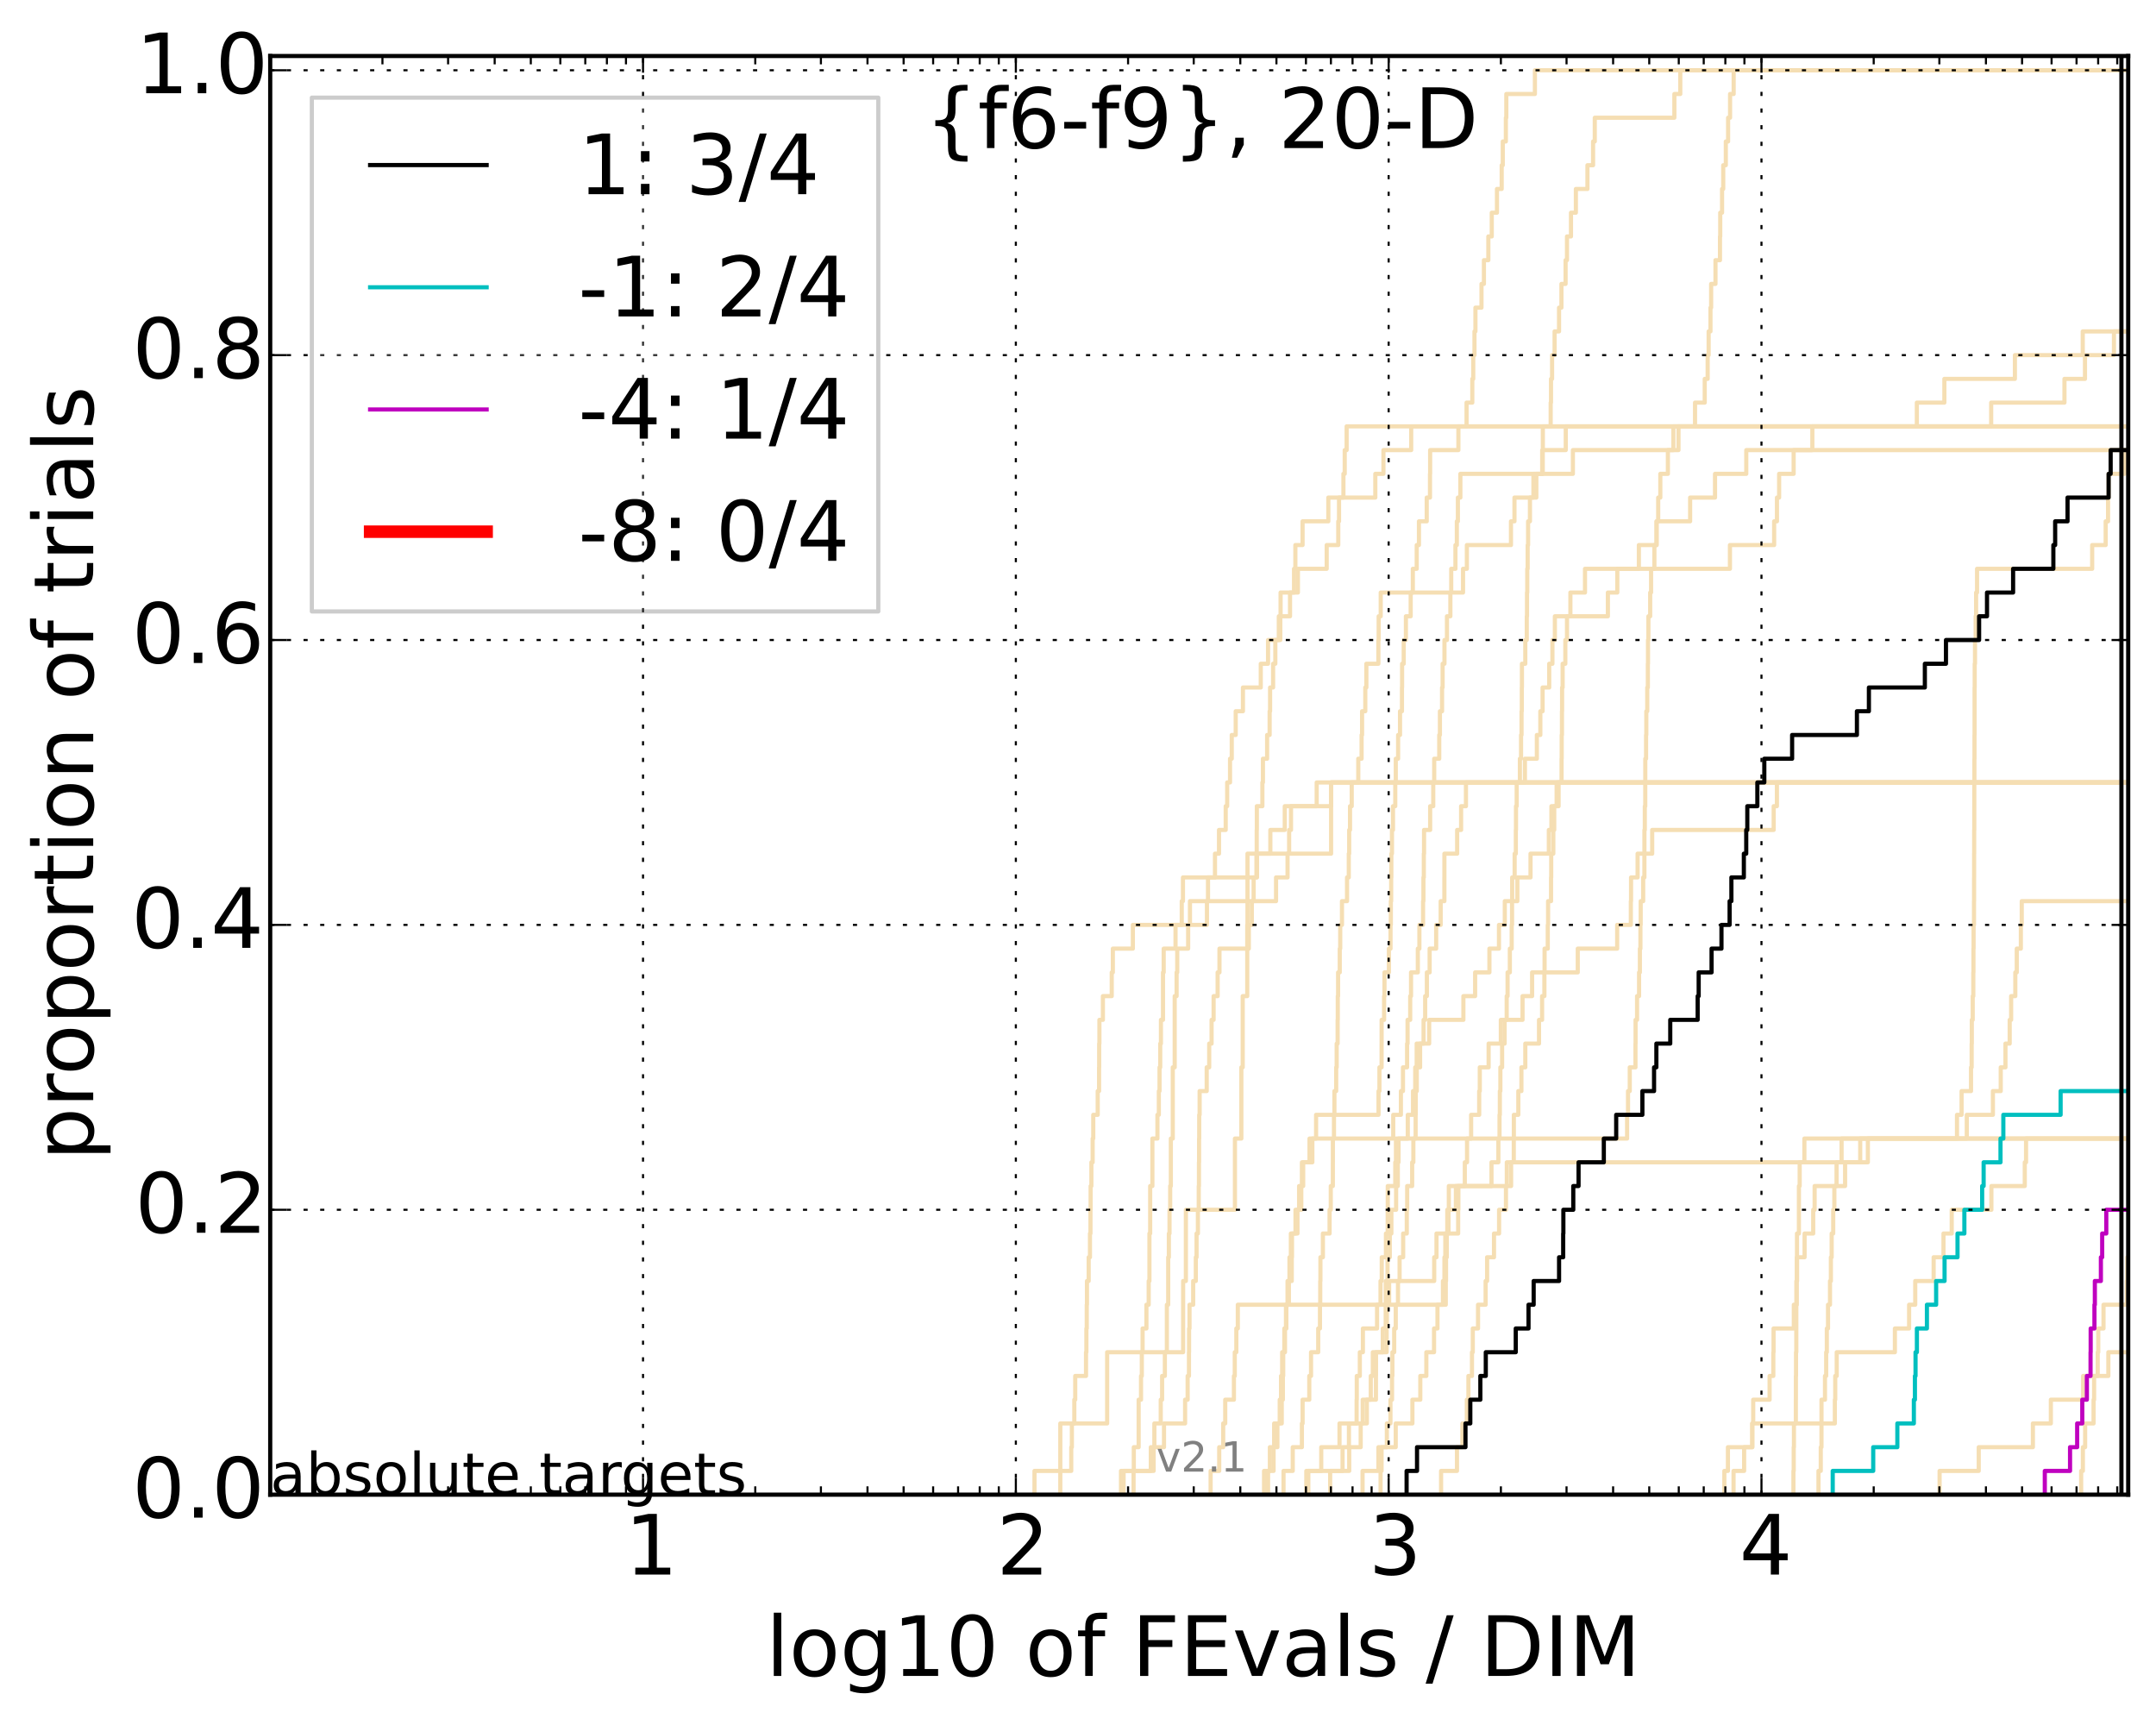 <?xml version="1.0" encoding="utf-8" standalone="no"?>
<!DOCTYPE svg PUBLIC "-//W3C//DTD SVG 1.1//EN"
  "http://www.w3.org/Graphics/SVG/1.1/DTD/svg11.dtd">
<!-- Created with matplotlib (http://matplotlib.org/) -->
<svg height="413pt" version="1.1" viewBox="0 0 518 413" width="518pt" xmlns="http://www.w3.org/2000/svg" xmlns:xlink="http://www.w3.org/1999/xlink">
 <defs>
  <style type="text/css">
*{stroke-linecap:butt;stroke-linejoin:round;}
  </style>
 </defs>
 <g id="figure_1">
  <g id="patch_1">
   <path d="
M0 413.969
L518.522 413.969
L518.522 0
L0 0
z
" style="fill:#ffffff;"/>
  </g>
  <g id="axes_1">
   <g id="patch_2">
    <path d="
M64.922 359.056
L511.322 359.056
L511.322 13.456
L64.922 13.456
z
" style="fill:#ffffff;"/>
   </g>
   <g id="line2d_1">
    <path clip-path="url(#p4b24e7e61f)" d="
M269.331 359.056
L269.331 353.353
L272.407 353.353
L272.407 347.65
L273.572 347.65
L273.572 341.947
L273.572 341.947
L273.572 336.244
L274.142 336.244
L274.142 330.541
L274.33 330.541
L274.33 324.839
L274.517 324.839
L274.517 319.136
L275.439 319.136
L275.439 313.433
L275.983 313.433
L275.983 307.73
L276.162 307.73
L276.162 302.027
L276.162 302.027
L276.162 296.324
L276.341 296.324
L276.341 290.621
L276.341 290.621
L276.341 284.918
L276.872 284.918
L276.872 279.215
L276.872 279.215
L276.872 273.512
L278.083 273.512
L278.083 267.809
L278.422 267.809
L278.422 262.106
L278.591 262.106
L278.591 256.403
L278.758 256.403
L278.758 250.7
L278.925 250.7
L278.925 244.997
L279.422 244.997
L279.422 239.294
L279.422 239.294
L279.422 233.591
L279.587 233.591
L279.587 227.888
L282.43 227.888
L282.43 222.185
L283.925 222.185
L283.925 216.482
L284.217 216.482
L284.217 210.779
L302.006 210.779
L302.006 205.076
L305.213 205.076
L305.213 199.373
L308.677 199.373
L308.677 193.67
L316.348 193.67
L316.348 187.967
L316.348 187.967
L316.348 187.967
L511.322 187.967" style="fill:none;stroke:#f5deb3;stroke-linecap:square;"/>
   </g>
   <g id="line2d_2"/>
   <g id="line2d_3">
    <path clip-path="url(#p4b24e7e61f)" d="
M269.956 359.056
L269.956 353.353
L276.493 353.353
L276.493 347.65
L279.665 347.65
L279.665 341.947
L284.733 341.947
L284.733 336.244
L285.344 336.244
L285.344 330.541
L285.659 330.541
L285.659 324.839
L285.686 324.839
L285.686 319.136
L285.792 319.136
L285.792 313.433
L286.674 313.433
L286.674 307.73
L287.306 307.73
L287.306 302.027
L287.485 302.027
L287.485 296.324
L287.809 296.324
L287.809 290.621
L288.01 290.621
L288.01 284.918
L288.061 284.918
L288.061 279.215
L288.092 279.215
L288.092 273.512
L288.123 273.512
L288.123 267.809
L288.223 267.809
L288.223 262.106
L289.924 262.106
L289.924 256.403
L290.523 256.403
L290.523 250.7
L291.096 250.7
L291.096 244.997
L291.581 244.997
L291.581 239.294
L292.55 239.294
L292.55 233.591
L292.989 233.591
L292.989 227.888
L300.041 227.888
L300.041 222.185
L300.763 222.185
L300.763 216.482
L301.2 216.482
L301.2 210.779
L301.875 210.779
L301.875 205.076
L301.941 205.076
L301.941 199.373
L301.967 199.373
L301.967 193.67
L303.3 193.67
L303.3 187.967
L303.432 187.967
L303.432 182.264
L304.438 182.264
L304.438 176.561
L305.043 176.561
L305.043 170.858
L305.152 170.858
L305.152 165.155
L305.878 165.155
L305.878 159.452
L306.41 159.452
L306.41 153.749
L307.602 153.749
L307.602 148.046
L309.942 148.046
L309.942 142.343
L311.834 142.343
L311.834 136.641
L318.751 136.641
L318.751 130.938
L321.53 130.938
L321.53 125.235
L321.718 125.235
L321.718 119.532
L322.769 119.532
L322.769 113.829
L323.081 113.829
L323.081 108.126
L323.543 108.126
L323.543 102.423
L323.543 102.423
L323.543 102.423
L511.322 102.423" style="fill:none;stroke:#f5deb3;stroke-linecap:square;"/>
   </g>
   <g id="line2d_4">
    <path clip-path="url(#p4b24e7e61f)" d="
M319.583 359.056
L319.583 353.353
L324.161 353.353
L324.161 347.65
L326.922 347.65
L326.922 341.947
L327.404 341.947
L327.404 336.244
L330.583 336.244
L330.583 330.541
L330.602 330.541
L330.602 324.839
L332.229 324.839
L332.229 319.136
L332.929 319.136
L332.929 313.433
L332.945 313.433
L332.945 307.73
L333.364 307.73
L333.364 302.027
L333.913 302.027
L333.913 296.324
L334.293 296.324
L334.293 290.621
L335.432 290.621
L335.432 284.918
L335.834 284.918
L335.834 279.215
L336.011 279.215
L336.011 273.512
L338.232 273.512
L338.232 267.809
L339.49 267.809
L339.49 262.106
L340.02 262.106
L340.02 256.403
L340.37 256.403
L340.37 250.7
L343.37 250.7
L343.37 244.997
L351.592 244.997
L351.592 239.294
L354.413 239.294
L354.413 233.591
L357.847 233.591
L357.847 227.888
L360.141 227.888
L360.141 222.185
L361.542 222.185
L361.542 216.482
L364.561 216.482
L364.561 210.779
L367.724 210.779
L367.724 205.076
L372.125 205.076
L372.125 199.373
L372.739 199.373
L372.739 193.67
L374.466 193.67
L374.466 187.967
L374.466 187.967
L374.466 187.967
L511.322 187.967" style="fill:none;stroke:#f5deb3;stroke-linecap:square;"/>
   </g>
   <g id="line2d_5">
    <path clip-path="url(#p4b24e7e61f)" d="
M308.38 359.056
L308.38 353.353
L310.595 353.353
L310.595 347.65
L312.793 347.65
L312.793 341.947
L312.965 341.947
L312.965 336.244
L314.567 336.244
L314.567 330.541
L314.99 330.541
L314.99 324.839
L316.714 324.839
L316.714 319.136
L317.135 319.136
L317.135 313.433
L317.197 313.433
L317.197 307.73
L317.245 307.73
L317.245 302.027
L317.839 302.027
L317.839 296.324
L319.446 296.324
L319.446 290.621
L319.734 290.621
L319.734 284.918
L320.231 284.918
L320.231 279.215
L320.237 279.215
L320.237 273.512
L320.502 273.512
L320.502 267.809
L320.608 267.809
L320.608 262.106
L321.03 262.106
L321.03 256.403
L321.151 256.403
L321.151 250.7
L321.376 250.7
L321.376 244.997
L321.413 244.997
L321.413 239.294
L321.49 239.294
L321.49 233.591
L321.889 233.591
L321.889 227.888
L322 227.888
L322 222.185
L322.42 222.185
L322.42 216.482
L323.641 216.482
L323.641 210.779
L324.056 210.779
L324.056 205.076
L324.153 205.076
L324.153 199.373
L324.354 199.373
L324.354 193.67
L324.764 193.67
L324.764 187.967
L326.339 187.967
L326.339 182.264
L327.134 182.264
L327.134 176.561
L327.253 176.561
L327.253 170.858
L328.025 170.858
L328.025 165.155
L328.282 165.155
L328.282 159.452
L331.168 159.452
L331.168 153.749
L331.237 153.749
L331.237 148.046
L331.732 148.046
L331.732 142.343
L351.51 142.343
L351.51 136.641
L352.431 136.641
L352.431 130.938
L363.023 130.938
L363.023 125.235
L363.864 125.235
L363.864 119.532
L368.418 119.532
L368.418 113.829
L370.657 113.829
L370.657 108.126
L376.188 108.126
L376.188 102.423
L376.188 102.423
L376.188 102.423
L511.322 102.423" style="fill:none;stroke:#f5deb3;stroke-linecap:square;"/>
   </g>
   <g id="line2d_6"/>
   <g id="line2d_7">
    <path clip-path="url(#p4b24e7e61f)" d="
M304.668 359.056
L304.668 353.353
L305.1 353.353
L305.1 347.65
L306.912 347.65
L306.912 341.947
L307.469 341.947
L307.469 336.244
L307.78 336.244
L307.78 330.541
L308.047 330.541
L308.047 324.839
L308.729 324.839
L308.729 319.136
L309.056 319.136
L309.056 313.433
L309.344 313.433
L309.344 307.73
L310.358 307.73
L310.358 302.027
L310.415 302.027
L310.415 296.324
L311.254 296.324
L311.254 290.621
L312.646 290.621
L312.646 284.918
L312.8 284.918
L312.8 279.215
L314.624 279.215
L314.624 273.512
L334.738 273.512
L334.738 267.809
L336.579 267.809
L336.579 262.106
L337.077 262.106
L337.077 256.403
L338.067 256.403
L338.067 250.7
L338.183 250.7
L338.183 244.997
L338.815 244.997
L338.815 239.294
L339.015 239.294
L339.015 233.591
L340.647 233.591
L340.647 227.888
L341.021 227.888
L341.021 222.185
L341.908 222.185
L341.908 216.482
L341.992 216.482
L341.992 210.779
L342.089 210.779
L342.089 205.076
L342.144 205.076
L342.144 199.373
L343.611 199.373
L343.611 193.67
L344.352 193.67
L344.352 187.967
L344.584 187.967
L344.584 182.264
L345.791 182.264
L345.791 176.561
L345.955 176.561
L345.955 170.858
L346.471 170.858
L346.471 165.155
L346.603 165.155
L346.603 159.452
L347.048 159.452
L347.048 153.749
L347.648 153.749
L347.648 148.046
L348.467 148.046
L348.467 142.343
L348.67 142.343
L348.67 136.641
L349.682 136.641
L349.682 130.938
L350.021 130.938
L350.021 125.235
L350.272 125.235
L350.272 119.532
L350.868 119.532
L350.868 113.829
L377.905 113.829
L377.905 108.126
L403.275 108.126
L403.275 102.423
L478.4 102.423
L478.4 96.72
L496.008 96.72
L496.008 91.017
L500.938 91.017
L500.938 85.314
L507.898 85.314
L507.898 79.611
L518.788 79.611
L518.788 73.908
L519.522 73.908" style="fill:none;stroke:#f5deb3;stroke-linecap:square;"/>
   </g>
   <g id="line2d_8">
    <path clip-path="url(#p4b24e7e61f)" d="
M430.889 359.056
L430.889 353.353
L430.958 353.353
L430.958 347.65
L431.012 347.65
L431.012 341.947
L431.467 341.947
L431.467 336.244
L431.482 336.244
L431.482 330.541
L431.513 330.541
L431.513 324.839
L431.578 324.839
L431.578 319.136
L431.58 319.136
L431.58 313.433
L431.598 313.433
L431.598 307.73
L431.692 307.73
L431.692 302.027
L431.743 302.027
L431.743 296.324
L432.204 296.324
L432.204 290.621
L432.206 290.621
L432.206 284.918
L432.391 284.918
L432.391 279.215
L433.521 279.215
L433.521 273.512
L433.521 273.512
L433.521 273.512
L511.322 273.512" style="fill:none;stroke:#f5deb3;stroke-linecap:square;"/>
   </g>
   <g id="line2d_9">
    <path clip-path="url(#p4b24e7e61f)" d="
M303.701 359.056
L303.701 353.353
L305.989 353.353
L305.989 347.65
L306.127 347.65
L306.127 341.947
L307.953 341.947
L307.953 336.244
L308.224 336.244
L308.224 330.541
L308.302 330.541
L308.302 324.839
L308.577 324.839
L308.577 319.136
L308.968 319.136
L308.968 313.433
L309.666 313.433
L309.666 307.73
L309.809 307.73
L309.809 302.027
L310.142 302.027
L310.142 296.324
L311.728 296.324
L311.728 290.621
L312.122 290.621
L312.122 284.918
L313.104 284.918
L313.104 279.215
L315.306 279.215
L315.306 273.512
L316.202 273.512
L316.202 267.809
L331.203 267.809
L331.203 262.106
L331.422 262.106
L331.422 256.403
L331.942 256.403
L331.942 250.7
L331.946 250.7
L331.946 244.997
L332.545 244.997
L332.545 239.294
L332.635 239.294
L332.635 233.591
L333.7 233.591
L333.7 227.888
L334.088 227.888
L334.088 222.185
L334.167 222.185
L334.167 216.482
L334.243 216.482
L334.243 210.779
L334.287 210.779
L334.287 205.076
L334.433 205.076
L334.433 199.373
L334.68 199.373
L334.68 193.67
L335.225 193.67
L335.225 187.967
L335.348 187.967
L335.348 182.264
L335.91 182.264
L335.91 176.561
L336.368 176.561
L336.368 170.858
L336.833 170.858
L336.833 165.155
L336.865 165.155
L336.865 159.452
L337.257 159.452
L337.257 153.749
L337.783 153.749
L337.783 148.046
L338.931 148.046
L338.931 142.343
L339.447 142.343
L339.447 136.641
L340.382 136.641
L340.382 130.938
L340.915 130.938
L340.915 125.235
L342.785 125.235
L342.785 119.532
L343.569 119.532
L343.569 113.829
L343.605 113.829
L343.605 108.126
L350.392 108.126
L350.392 102.423
L352.355 102.423
L352.355 96.72
L353.736 96.72
L353.736 91.017
L353.962 91.017
L353.962 85.314
L354.257 85.314
L354.257 79.611
L354.488 79.611
L354.488 73.908
L355.944 73.908
L355.944 68.205
L356.526 68.205
L356.526 62.502
L357.59 62.502
L357.59 56.799
L358.408 56.799
L358.408 51.096
L359.66 51.096
L359.66 45.393
L360.796 45.393
L360.796 39.69
L361.055 39.69
L361.055 33.987
L361.799 33.987
L361.799 28.284
L361.908 28.284
L361.908 22.581
L368.776 22.581
L368.776 16.878
L368.776 16.878
L368.776 16.878
L511.322 16.878" style="fill:none;stroke:#f5deb3;stroke-linecap:square;"/>
   </g>
   <g id="line2d_10">
    <path clip-path="url(#p4b24e7e61f)" d="
M500.018 359.056
L500.018 353.353
L500.432 353.353
L500.432 347.65
L500.975 347.65
L500.975 341.947
L503.001 341.947
L503.001 336.244
L503.129 336.244
L503.129 330.541
L503.997 330.541
L503.997 324.839
L504.128 324.839
L504.128 319.136
L505.39 319.136
L505.39 313.433
L510.988 313.433
L510.988 307.73
L511.108 307.73
L511.108 302.027
L511.108 302.027
L511.108 302.027
L511.322 302.027" style="fill:none;stroke:#f5deb3;stroke-linecap:square;"/>
   </g>
   <g id="line2d_11">
    <path clip-path="url(#p4b24e7e61f)" d="
M314.337 359.056
L314.337 353.353
L317.44 353.353
L317.44 347.65
L321.829 347.65
L321.829 341.947
L328.396 341.947
L328.396 336.244
L329.341 336.244
L329.341 330.541
L329.834 330.541
L329.834 324.839
L333.154 324.839
L333.154 319.136
L333.205 319.136
L333.205 313.433
L333.754 313.433
L333.754 307.73
L344.582 307.73
L344.582 302.027
L345.133 302.027
L345.133 296.324
L348.014 296.324
L348.014 290.621
L349.793 290.621
L349.793 284.918
L363.06 284.918
L363.06 279.215
L446.935 279.215
L446.935 273.512
L470.187 273.512
L470.187 267.809
L471.289 267.809
L471.289 262.106
L473.558 262.106
L473.558 256.403
L473.708 256.403
L473.708 250.7
L473.748 250.7
L473.748 244.997
L473.967 244.997
L473.967 239.294
L474.106 239.294
L474.106 233.591
L474.141 233.591
L474.141 227.888
L474.173 227.888
L474.173 222.185
L474.273 222.185
L474.273 216.482
L474.294 216.482
L474.294 210.779
L474.302 210.779
L474.302 205.076
L474.314 205.076
L474.314 199.373
L474.343 199.373
L474.343 193.67
L474.346 193.67
L474.346 187.967
L474.371 187.967
L474.371 182.264
L474.392 182.264
L474.392 176.561
L474.413 176.561
L474.413 170.858
L474.416 170.858
L474.416 165.155
L474.442 165.155
L474.442 159.452
L474.514 159.452
L474.514 153.749
L474.671 153.749
L474.671 148.046
L474.781 148.046
L474.781 142.343
L475.008 142.343
L475.008 136.641
L502.666 136.641
L502.666 130.938
L505.908 130.938
L505.908 125.235
L506.483 125.235
L506.483 119.532
L506.614 119.532
L506.614 113.829
L510.433 113.829
L510.433 108.126
L519.522 108.126" style="fill:none;stroke:#f5deb3;stroke-linecap:square;"/>
   </g>
   <g id="line2d_12">
    <path clip-path="url(#p4b24e7e61f)" d="
M272.35 359.056
L272.35 353.353
L277.172 353.353
L277.172 347.65
L277.346 347.65
L277.346 341.947
L278.878 341.947
L278.878 336.244
L279.21 336.244
L279.21 330.541
L279.867 330.541
L279.867 324.839
L280.352 324.839
L280.352 319.136
L280.352 319.136
L280.352 313.433
L280.672 313.433
L280.672 307.73
L280.672 307.73
L280.672 302.027
L280.831 302.027
L280.831 296.324
L280.989 296.324
L280.989 290.621
L281.147 290.621
L281.147 284.918
L281.304 284.918
L281.304 279.215
L281.304 279.215
L281.304 273.512
L281.772 273.512
L281.772 267.809
L281.772 267.809
L281.772 262.106
L281.772 262.106
L281.772 256.403
L282.234 256.403
L282.234 250.7
L282.234 250.7
L282.234 244.997
L282.234 244.997
L282.234 239.294
L282.691 239.294
L282.691 233.591
L282.842 233.591
L282.842 227.888
L285.465 227.888
L285.465 222.185
L289.983 222.185
L289.983 216.482
L306.582 216.482
L306.582 210.779
L309.347 210.779
L309.347 205.076
L309.727 205.076
L309.727 199.373
L310.177 199.373
L310.177 193.67
L319.787 193.67
L319.787 187.967
L319.787 187.967
L319.787 187.967
L511.322 187.967" style="fill:none;stroke:#f5deb3;stroke-linecap:square;"/>
   </g>
   <g id="line2d_13"/>
   <g id="line2d_14"/>
   <g id="line2d_15"/>
   <g id="line2d_16">
    <path clip-path="url(#p4b24e7e61f)" d="
M414.289 359.056
L414.289 353.353
L415.151 353.353
L415.151 347.65
L421.007 347.65
L421.007 341.947
L440.842 341.947
L440.842 336.244
L440.932 336.244
L440.932 330.541
L441.29 330.541
L441.29 324.839
L455.267 324.839
L455.267 319.136
L458.682 319.136
L458.682 313.433
L460.153 313.433
L460.153 307.73
L464.577 307.73
L464.577 302.027
L466.941 302.027
L466.941 296.324
L468.922 296.324
L468.922 290.621
L478.45 290.621
L478.45 284.918
L486.473 284.918
L486.473 279.215
L486.781 279.215
L486.781 273.512
L515.464 273.512
L515.464 267.809
L519.38 267.809
L519.38 262.106
L519.444 262.106
L519.444 256.403
L519.522 256.403" style="fill:none;stroke:#f5deb3;stroke-linecap:square;"/>
   </g>
   <g id="line2d_17">
    <path clip-path="url(#p4b24e7e61f)" d="
M416.504 359.056
L416.504 353.353
L419.045 353.353
L419.045 347.65
L421.003 347.65
L421.003 341.947
L421.224 341.947
L421.224 336.244
L425.166 336.244
L425.166 330.541
L426.058 330.541
L426.058 324.839
L426.116 324.839
L426.116 319.136
L430.985 319.136
L430.985 313.433
L431.685 313.433
L431.685 307.73
L431.763 307.73
L431.763 302.027
L433.569 302.027
L433.569 296.324
L435.643 296.324
L435.643 290.621
L435.982 290.621
L435.982 284.918
L443.303 284.918
L443.303 279.215
L448.772 279.215
L448.772 273.512
L472.538 273.512
L472.538 267.809
L478.816 267.809
L478.816 262.106
L480.697 262.106
L480.697 256.403
L481.831 256.403
L481.831 250.7
L482.849 250.7
L482.849 244.997
L483.196 244.997
L483.196 239.294
L484.199 239.294
L484.199 233.591
L484.55 233.591
L484.55 227.888
L485.531 227.888
L485.531 222.185
L485.745 222.185
L485.745 216.482
L485.745 216.482
L485.745 216.482
L511.322 216.482" style="fill:none;stroke:#f5deb3;stroke-linecap:square;"/>
   </g>
   <g id="line2d_18">
    <path clip-path="url(#p4b24e7e61f)" d="
M248.545 359.056
L248.545 353.353
L257.378 353.353
L257.378 347.65
L257.529 347.65
L257.529 341.947
L258.116 341.947
L258.116 336.244
L258.333 336.244
L258.333 330.541
L260.927 330.541
L260.927 324.839
L261.015 324.839
L261.015 319.136
L261.103 319.136
L261.103 313.433
L261.153 313.433
L261.153 307.73
L261.565 307.73
L261.565 302.027
L261.873 302.027
L261.873 296.324
L261.996 296.324
L261.996 290.621
L262.033 290.621
L262.033 284.918
L262.216 284.918
L262.216 279.215
L262.52 279.215
L262.52 273.512
L262.665 273.512
L262.665 267.809
L263.736 267.809
L263.736 262.106
L264.063 262.106
L264.063 256.403
L264.086 256.403
L264.086 250.7
L264.144 250.7
L264.144 244.997
L264.982 244.997
L264.982 239.294
L267.105 239.294
L267.105 233.591
L267.373 233.591
L267.373 227.888
L272.181 227.888
L272.181 222.185
L285.899 222.185
L285.899 216.482
L290.233 216.482
L290.233 210.779
L291.912 210.779
L291.912 205.076
L292.878 205.076
L292.878 199.373
L294.486 199.373
L294.486 193.67
L294.841 193.67
L294.841 187.967
L295.526 187.967
L295.526 182.264
L295.938 182.264
L295.938 176.561
L296.89 176.561
L296.89 170.858
L298.627 170.858
L298.627 165.155
L302.912 165.155
L302.912 159.452
L304.66 159.452
L304.66 153.749
L307.247 153.749
L307.247 148.046
L307.674 148.046
L307.674 142.343
L310.903 142.343
L310.903 136.641
L311.223 136.641
L311.223 130.938
L312.955 130.938
L312.955 125.235
L319.143 125.235
L319.143 119.532
L330.434 119.532
L330.434 113.829
L332.382 113.829
L332.382 108.126
L339.053 108.126
L339.053 102.423
L339.053 102.423
L339.053 102.423
L511.322 102.423" style="fill:none;stroke:#f5deb3;stroke-linecap:square;"/>
   </g>
   <g id="line2d_19"/>
   <g id="line2d_20">
    <path clip-path="url(#p4b24e7e61f)" d="
M327.368 359.056
L327.368 353.353
L331.181 353.353
L331.181 347.65
L335.337 347.65
L335.337 341.947
L339.344 341.947
L339.344 336.244
L341.242 336.244
L341.242 330.541
L342.693 330.541
L342.693 324.839
L344.543 324.839
L344.543 319.136
L345.368 319.136
L345.368 313.433
L346.68 313.433
L346.68 307.73
L347.041 307.73
L347.041 302.027
L347.253 302.027
L347.253 296.324
L350.335 296.324
L350.335 290.621
L350.387 290.621
L350.387 284.918
L351.934 284.918
L351.934 279.215
L352.473 279.215
L352.473 273.512
L353.451 273.512
L353.451 267.809
L355.392 267.809
L355.392 262.106
L355.533 262.106
L355.533 256.403
L357.657 256.403
L357.657 250.7
L360.59 250.7
L360.59 244.997
L365.806 244.997
L365.806 239.294
L368.102 239.294
L368.102 233.591
L379.071 233.591
L379.071 227.888
L388.543 227.888
L388.543 222.185
L391.825 222.185
L391.825 216.482
L391.877 216.482
L391.877 210.779
L393.451 210.779
L393.451 205.076
L396.956 205.076
L396.956 199.373
L426.147 199.373
L426.147 193.67
L426.92 193.67
L426.92 187.967
L426.92 187.967
L426.92 187.967
L511.322 187.967" style="fill:none;stroke:#f5deb3;stroke-linecap:square;"/>
   </g>
   <g id="line2d_21"/>
   <g id="line2d_22">
    <path clip-path="url(#p4b24e7e61f)" d="
M331.697 359.056
L331.697 353.353
L331.932 353.353
L331.932 347.65
L333.207 347.65
L333.207 341.947
L334.071 341.947
L334.071 336.244
L334.452 336.244
L334.452 330.541
L334.535 330.541
L334.535 324.839
L334.968 324.839
L334.968 319.136
L335.344 319.136
L335.344 313.433
L335.879 313.433
L335.879 307.73
L336.266 307.73
L336.266 302.027
L337.122 302.027
L337.122 296.324
L337.994 296.324
L337.994 290.621
L338.086 290.621
L338.086 284.918
L339.287 284.918
L339.287 279.215
L339.572 279.215
L339.572 273.512
L340.119 273.512
L340.119 267.809
L340.147 267.809
L340.147 262.106
L340.392 262.106
L340.392 256.403
L341.194 256.403
L341.194 250.7
L342.028 250.7
L342.028 244.997
L342.41 244.997
L342.41 239.294
L342.822 239.294
L342.822 233.591
L343.483 233.591
L343.483 227.888
L345.052 227.888
L345.052 222.185
L346.138 222.185
L346.138 216.482
L347.027 216.482
L347.027 210.779
L347.032 210.779
L347.032 205.076
L350.097 205.076
L350.097 199.373
L351.046 199.373
L351.046 193.67
L352.209 193.67
L352.209 187.967
L366.377 187.967
L366.377 182.264
L369.245 182.264
L369.245 176.561
L370.083 176.561
L370.083 170.858
L370.625 170.858
L370.625 165.155
L372.211 165.155
L372.211 159.452
L372.985 159.452
L372.985 153.749
L373.573 153.749
L373.573 148.046
L386.309 148.046
L386.309 142.343
L388.571 142.343
L388.571 136.641
L393.751 136.641
L393.751 130.938
L398 130.938
L398 125.235
L406.069 125.235
L406.069 119.532
L412.052 119.532
L412.052 113.829
L419.559 113.829
L419.559 108.126
L419.559 108.126
L419.559 108.126
L511.322 108.126" style="fill:none;stroke:#f5deb3;stroke-linecap:square;"/>
   </g>
   <g id="line2d_23">
    <path clip-path="url(#p4b24e7e61f)" d="
M466.009 359.056
L466.009 353.353
L475.412 353.353
L475.412 347.65
L488.422 347.65
L488.422 341.947
L492.737 341.947
L492.737 336.244
L500.494 336.244
L500.494 330.541
L506.552 330.541
L506.552 324.839
L506.552 324.839
L506.552 324.839
L511.322 324.839" style="fill:none;stroke:#f5deb3;stroke-linecap:square;"/>
   </g>
   <g id="line2d_24">
    <path clip-path="url(#p4b24e7e61f)" d="
M313.858 359.056
L313.858 353.353
L322.562 353.353
L322.562 347.65
L324.096 347.65
L324.096 341.947
L325.943 341.947
L325.943 336.244
L325.979 336.244
L325.979 330.541
L326.711 330.541
L326.711 324.839
L327.447 324.839
L327.447 319.136
L330.852 319.136
L330.852 313.433
L331.683 313.433
L331.683 307.73
L331.978 307.73
L331.978 302.027
L332.986 302.027
L332.986 296.324
L333.409 296.324
L333.409 290.621
L333.425 290.621
L333.425 284.918
L335.225 284.918
L335.225 279.215
L335.391 279.215
L335.391 273.512
L390.925 273.512
L390.925 267.809
L391.145 267.809
L391.145 262.106
L391.565 262.106
L391.565 256.403
L392.938 256.403
L392.938 250.7
L392.963 250.7
L392.963 244.997
L393.322 244.997
L393.322 239.294
L393.805 239.294
L393.805 233.591
L393.997 233.591
L393.997 227.888
L394.128 227.888
L394.128 222.185
L394.191 222.185
L394.191 216.482
L394.791 216.482
L394.791 210.779
L395.085 210.779
L395.085 205.076
L395.091 205.076
L395.091 199.373
L395.184 199.373
L395.184 193.67
L395.291 193.67
L395.291 187.967
L395.297 187.967
L395.297 182.264
L395.485 182.264
L395.485 176.561
L395.543 176.561
L395.543 170.858
L395.766 170.858
L395.766 165.155
L395.915 165.155
L395.915 159.452
L395.949 159.452
L395.949 153.749
L396.047 153.749
L396.047 148.046
L396.474 148.046
L396.474 142.343
L396.687 142.343
L396.687 136.641
L397.481 136.641
L397.481 130.938
L398.013 130.938
L398.013 125.235
L398.395 125.235
L398.395 119.532
L398.909 119.532
L398.909 113.829
L400.727 113.829
L400.727 108.126
L402.046 108.126
L402.046 102.423
L407.245 102.423
L407.245 96.72
L409.579 96.72
L409.579 91.017
L410.281 91.017
L410.281 85.314
L410.516 85.314
L410.516 79.611
L410.957 79.611
L410.957 73.908
L411.117 73.908
L411.117 68.205
L412.161 68.205
L412.161 62.502
L413.242 62.502
L413.242 56.799
L413.302 56.799
L413.302 51.096
L413.74 51.096
L413.74 45.393
L414.024 45.393
L414.024 39.69
L414.644 39.69
L414.644 33.987
L415.193 33.987
L415.193 28.284
L415.666 28.284
L415.666 22.581
L416.528 22.581
L416.528 16.878
L416.528 16.878
L416.528 16.878
L511.322 16.878" style="fill:none;stroke:#f5deb3;stroke-linecap:square;"/>
   </g>
   <g id="line2d_25">
    <path clip-path="url(#p4b24e7e61f)" d="
M436.908 359.056
L436.908 353.353
L437.455 353.353
L437.455 347.65
L437.63 347.65
L437.63 341.947
L437.632 341.947
L437.632 336.244
L438.471 336.244
L438.471 330.541
L438.758 330.541
L438.758 324.839
L438.913 324.839
L438.913 319.136
L439.2 319.136
L439.2 313.433
L439.674 313.433
L439.674 307.73
L439.89 307.73
L439.89 302.027
L440.075 302.027
L440.075 296.324
L440.447 296.324
L440.447 290.621
L440.721 290.621
L440.721 284.918
L441.252 284.918
L441.252 279.215
L442.459 279.215
L442.459 273.512
L442.459 273.512
L442.459 273.512
L511.322 273.512" style="fill:none;stroke:#f5deb3;stroke-linecap:square;"/>
   </g>
   <g id="line2d_26">
    <path clip-path="url(#p4b24e7e61f)" d="
M346.236 359.056
L346.236 353.353
L350.054 353.353
L350.054 347.65
L351.353 347.65
L351.353 341.947
L352.417 341.947
L352.417 336.244
L352.802 336.244
L352.802 330.541
L353.656 330.541
L353.656 324.839
L353.85 324.839
L353.85 319.136
L355.112 319.136
L355.112 313.433
L356.934 313.433
L356.934 307.73
L357.291 307.73
L357.291 302.027
L358.948 302.027
L358.948 296.324
L360.17 296.324
L360.17 290.621
L361.823 290.621
L361.823 284.918
L362.028 284.918
L362.028 279.215
L363.7 279.215
L363.7 273.512
L363.716 273.512
L363.716 267.809
L364.789 267.809
L364.789 262.106
L365.536 262.106
L365.536 256.403
L366.467 256.403
L366.467 250.7
L369.763 250.7
L369.763 244.997
L370.505 244.997
L370.505 239.294
L371.056 239.294
L371.056 233.591
L371.102 233.591
L371.102 227.888
L371.866 227.888
L371.866 222.185
L371.943 222.185
L371.943 216.482
L372.653 216.482
L372.653 210.779
L372.695 210.779
L372.695 205.076
L373.2 205.076
L373.2 199.373
L373.419 199.373
L373.419 193.67
L373.997 193.67
L373.997 187.967
L375.179 187.967
L375.179 182.264
L375.211 182.264
L375.211 176.561
L375.274 176.561
L375.274 170.858
L375.308 170.858
L375.308 165.155
L375.439 165.155
L375.439 159.452
L376.087 159.452
L376.087 153.749
L376.49 153.749
L376.49 148.046
L377.301 148.046
L377.301 142.343
L380.809 142.343
L380.809 136.641
L415.635 136.641
L415.635 130.938
L426.256 130.938
L426.256 125.235
L426.932 125.235
L426.932 119.532
L427.451 119.532
L427.451 113.829
L430.942 113.829
L430.942 108.126
L435.437 108.126
L435.437 102.423
L460.54 102.423
L460.54 96.72
L467.152 96.72
L467.152 91.017
L484.1 91.017
L484.1 85.314
L500.399 85.314
L500.399 79.611
L500.399 79.611
L500.399 79.611
L511.322 79.611" style="fill:none;stroke:#f5deb3;stroke-linecap:square;"/>
   </g>
   <g id="line2d_27"/>
   <g id="line2d_28">
    <path clip-path="url(#p4b24e7e61f)" d="
M290.864 359.056
L290.864 353.353
L292.928 353.353
L292.928 347.65
L293.885 347.65
L293.885 341.947
L294.374 341.947
L294.374 336.244
L296.463 336.244
L296.463 330.541
L296.664 330.541
L296.664 324.839
L297.04 324.839
L297.04 319.136
L297.397 319.136
L297.397 313.433
L347.361 313.433
L347.361 307.73
L347.42 307.73
L347.42 302.027
L347.605 302.027
L347.605 296.324
L347.724 296.324
L347.724 290.621
L348.095 290.621
L348.095 284.918
L358.344 284.918
L358.344 279.215
L359.999 279.215
L359.999 273.512
L360.272 273.512
L360.272 267.809
L360.355 267.809
L360.355 262.106
L360.479 262.106
L360.479 256.403
L360.898 256.403
L360.898 250.7
L361.5 250.7
L361.5 244.997
L361.999 244.997
L361.999 239.294
L362.211 239.294
L362.211 233.591
L362.755 233.591
L362.755 227.888
L363.201 227.888
L363.201 222.185
L363.282 222.185
L363.282 216.482
L363.316 216.482
L363.316 210.779
L363.907 210.779
L363.907 205.076
L364.192 205.076
L364.192 199.373
L364.231 199.373
L364.231 193.67
L364.398 193.67
L364.398 187.967
L365.169 187.967
L365.169 182.264
L365.448 182.264
L365.448 176.561
L365.564 176.561
L365.564 170.858
L365.63 170.858
L365.63 165.155
L365.657 165.155
L365.657 159.452
L366.466 159.452
L366.466 153.749
L366.821 153.749
L366.821 148.046
L366.879 148.046
L366.879 142.343
L366.938 142.343
L366.938 136.641
L367.035 136.641
L367.035 130.938
L367.142 130.938
L367.142 125.235
L367.585 125.235
L367.585 119.532
L369.12 119.532
L369.12 113.829
L370.53 113.829
L370.53 108.126
L370.682 108.126
L370.682 102.423
L372.565 102.423
L372.565 96.72
L372.644 96.72
L372.644 91.017
L372.903 91.017
L372.903 85.314
L373.507 85.314
L373.507 79.611
L374.574 79.611
L374.574 73.908
L375.15 73.908
L375.15 68.205
L376.147 68.205
L376.147 62.502
L376.484 62.502
L376.484 56.799
L377.443 56.799
L377.443 51.096
L378.619 51.096
L378.619 45.393
L381.401 45.393
L381.401 39.69
L382.755 39.69
L382.755 33.987
L383.16 33.987
L383.16 28.284
L402.282 28.284
L402.282 22.581
L403.707 22.581
L403.707 16.878
L403.707 16.878
L403.707 16.878
L511.322 16.878" style="fill:none;stroke:#f5deb3;stroke-linecap:square;"/>
   </g>
   <g id="line2d_29">
    <path clip-path="url(#p4b24e7e61f)" d="
M254.749 359.056
L254.749 353.353
L254.749 353.353
L254.749 347.65
L254.749 347.65
L254.749 341.947
L266.003 341.947
L266.003 336.244
L266.003 336.244
L266.003 330.541
L266.003 330.541
L266.003 324.839
L284.259 324.839
L284.259 319.136
L284.259 319.136
L284.259 313.433
L284.259 313.433
L284.259 307.73
L284.918 307.73
L284.918 302.027
L284.918 302.027
L284.918 296.324
L284.918 296.324
L284.918 290.621
L296.705 290.621
L296.705 284.918
L296.705 284.918
L296.705 279.215
L296.705 279.215
L296.705 273.512
L298.247 273.512
L298.247 267.809
L298.247 267.809
L298.247 262.106
L298.247 262.106
L298.247 256.403
L298.574 256.403
L298.574 250.7
L298.574 250.7
L298.574 244.997
L298.574 244.997
L298.574 239.294
L299.665 239.294
L299.665 233.591
L299.665 233.591
L299.665 227.888
L299.665 227.888
L299.665 222.185
L299.721 222.185
L299.721 216.482
L299.721 216.482
L299.721 210.779
L299.721 210.779
L299.721 205.076
L319.806 205.076
L319.806 199.373
L319.806 199.373
L319.806 193.67
L319.806 193.67
L319.806 187.967
L319.806 187.967
L319.806 187.967
L511.322 187.967" style="fill:none;stroke:#f5deb3;stroke-linecap:square;"/>
   </g>
   <g id="line2d_30"/>
   <g id="line2d_31">
    <path clip-path="url(#p4b24e7e61f)" d="
M337.951 359.056
L337.951 353.353
L340.455 353.353
L340.455 347.65
L352.095 347.65
L352.095 341.947
L353.256 341.947
L353.256 336.244
L355.668 336.244
L355.668 330.541
L356.975 330.541
L356.975 324.839
L364.174 324.839
L364.174 319.136
L367.241 319.136
L367.241 313.433
L368.477 313.433
L368.477 307.73
L374.582 307.73
L374.582 302.027
L375.572 302.027
L375.572 296.324
L375.615 296.324
L375.615 290.621
L377.995 290.621
L377.995 284.918
L379.264 284.918
L379.264 279.215
L385.334 279.215
L385.334 273.512
L388.306 273.512
L388.306 267.809
L394.599 267.809
L394.599 262.106
L397.405 262.106
L397.405 256.403
L397.959 256.403
L397.959 250.7
L401.294 250.7
L401.294 244.997
L407.88 244.997
L407.88 239.294
L408.124 239.294
L408.124 233.591
L411.223 233.591
L411.223 227.888
L413.6 227.888
L413.6 222.185
L415.555 222.185
L415.555 216.482
L415.984 216.482
L415.984 210.779
L418.976 210.779
L418.976 205.076
L419.55 205.076
L419.55 199.373
L419.807 199.373
L419.807 193.67
L422.22 193.67
L422.22 187.967
L423.893 187.967
L423.893 182.264
L430.574 182.264
L430.574 176.561
L446.141 176.561
L446.141 170.858
L449.022 170.858
L449.022 165.155
L462.465 165.155
L462.465 159.452
L467.538 159.452
L467.538 153.749
L475.501 153.749
L475.501 148.046
L477.398 148.046
L477.398 142.343
L483.668 142.343
L483.668 136.641
L493.339 136.641
L493.339 130.938
L493.771 130.938
L493.771 125.235
L496.747 125.235
L496.747 119.532
L506.615 119.532
L506.615 113.829
L507.106 113.829
L507.106 108.126
L507.106 108.126
L507.106 108.126
L511.322 108.126" style="fill:none;stroke:#000000;stroke-linecap:square;"/>
   </g>
   <g id="line2d_32"/>
   <g id="line2d_33">
    <path clip-path="url(#p4b24e7e61f)" d="
M440.33 359.056
L440.33 353.353
L450.06 353.353
L450.06 347.65
L455.856 347.65
L455.856 341.947
L459.822 341.947
L459.822 336.244
L460.079 336.244
L460.079 330.541
L460.227 330.541
L460.227 324.839
L460.554 324.839
L460.554 319.136
L462.96 319.136
L462.96 313.433
L465.175 313.433
L465.175 307.73
L467.202 307.73
L467.202 302.027
L470.315 302.027
L470.315 296.324
L471.959 296.324
L471.959 290.621
L476.233 290.621
L476.233 284.918
L476.587 284.918
L476.587 279.215
L480.639 279.215
L480.639 273.512
L481.321 273.512
L481.321 267.809
L495.084 267.809
L495.084 262.106
L495.084 262.106
L495.084 262.106
L511.322 262.106" style="fill:none;stroke:#00bfbf;stroke-linecap:square;"/>
   </g>
   <g id="line2d_34"/>
   <g id="line2d_35">
    <path clip-path="url(#p4b24e7e61f)" d="
M491.284 359.056
L491.284 353.353
L497.347 353.353
L497.347 347.65
L499.06 347.65
L499.06 341.947
L500.287 341.947
L500.287 336.244
L501.392 336.244
L501.392 330.541
L502.275 330.541
L502.275 324.839
L502.305 324.839
L502.305 319.136
L503.209 319.136
L503.209 313.433
L503.308 313.433
L503.308 307.73
L504.759 307.73
L504.759 302.027
L505.07 302.027
L505.07 296.324
L506.056 296.324
L506.056 290.621
L506.056 290.621
L506.056 290.621
L511.322 290.621" style="fill:none;stroke:#bf00bf;stroke-linecap:square;"/>
   </g>
   <g id="line2d_36"/>
   <g id="line2d_37"/>
   <g id="line2d_38">
    <path clip-path="url(#p4b24e7e61f)" d="
M509.695 359.056
L509.695 13.456" style="fill:none;stroke:#000000;stroke-linecap:square;"/>
   </g>
   <g id="patch_3">
    <path d="
M64.922 13.456
L511.322 13.456" style="fill:none;stroke:#000000;stroke-linecap:square;stroke-linejoin:miter;"/>
   </g>
   <g id="patch_4">
    <path d="
M511.322 359.056
L511.322 13.456" style="fill:none;stroke:#000000;stroke-linecap:square;stroke-linejoin:miter;"/>
   </g>
   <g id="patch_5">
    <path d="
M64.922 359.056
L511.322 359.056" style="fill:none;stroke:#000000;stroke-linecap:square;stroke-linejoin:miter;"/>
   </g>
   <g id="patch_6">
    <path d="
M64.922 359.056
L64.922 13.456" style="fill:none;stroke:#000000;stroke-linecap:square;stroke-linejoin:miter;"/>
   </g>
   <g id="matplotlib.axis_1">
    <g id="xtick_1">
     <g id="line2d_39">
      <path clip-path="url(#p4b24e7e61f)" d="
M154.494 359.056
L154.494 13.456" style="fill:none;stroke:#000000;stroke-dasharray:1,3;stroke-dashoffset:0.0;stroke-width:0.5;"/>
     </g>
     <g id="line2d_40">
      <defs>
       <path d="
M0 0
L0 -4" id="m93b0483c22" style="stroke:#000000;stroke-width:0.5;"/>
      </defs>
      <g>
       <use style="stroke:#000000;stroke-width:0.5;" x="154.494" xlink:href="#m93b0483c22" y="359.056"/>
      </g>
     </g>
     <g id="line2d_41">
      <defs>
       <path d="
M0 0
L0 4" id="m741efc42ff" style="stroke:#000000;stroke-width:0.5;"/>
      </defs>
      <g>
       <use style="stroke:#000000;stroke-width:0.5;" x="154.494" xlink:href="#m741efc42ff" y="13.456"/>
      </g>
     </g>
     <g id="text_1">
      <!-- 1 -->
      <defs>
       <path d="
M12.406 8.297
L28.516 8.297
L28.516 63.922
L10.984 60.406
L10.984 69.391
L28.422 72.906
L38.281 72.906
L38.281 8.297
L54.391 8.297
L54.391 0
L12.406 0
z
" id="BitstreamVeraSans-Roman-31"/>
      </defs>
      <g transform="translate(150.154 378.253)scale(0.2 -0.2)">
       <use xlink:href="#BitstreamVeraSans-Roman-31"/>
      </g>
     </g>
    </g>
    <g id="xtick_2">
     <g id="line2d_42">
      <path clip-path="url(#p4b24e7e61f)" d="
M244.067 359.056
L244.067 13.456" style="fill:none;stroke:#000000;stroke-dasharray:1,3;stroke-dashoffset:0.0;stroke-width:0.5;"/>
     </g>
     <g id="line2d_43">
      <g>
       <use style="stroke:#000000;stroke-width:0.5;" x="244.067" xlink:href="#m93b0483c22" y="359.056"/>
      </g>
     </g>
     <g id="line2d_44">
      <g>
       <use style="stroke:#000000;stroke-width:0.5;" x="244.067" xlink:href="#m741efc42ff" y="13.456"/>
      </g>
     </g>
     <g id="text_2">
      <!-- 2 -->
      <defs>
       <path d="
M19.188 8.297
L53.609 8.297
L53.609 0
L7.328 0
L7.328 8.297
Q12.938 14.109 22.625 23.891
Q32.328 33.688 34.812 36.531
Q39.547 41.844 41.422 45.531
Q43.312 49.219 43.312 52.781
Q43.312 58.594 39.234 62.25
Q35.156 65.922 28.609 65.922
Q23.969 65.922 18.812 64.312
Q13.672 62.703 7.812 59.422
L7.812 69.391
Q13.766 71.781 18.938 73
Q24.125 74.219 28.422 74.219
Q39.75 74.219 46.484 68.547
Q53.219 62.891 53.219 53.422
Q53.219 48.922 51.531 44.891
Q49.859 40.875 45.406 35.406
Q44.188 33.984 37.641 27.219
Q31.109 20.453 19.188 8.297" id="BitstreamVeraSans-Roman-32"/>
      </defs>
      <g transform="translate(239.439 378.253)scale(0.2 -0.2)">
       <use xlink:href="#BitstreamVeraSans-Roman-32"/>
      </g>
     </g>
    </g>
    <g id="xtick_3">
     <g id="line2d_45">
      <path clip-path="url(#p4b24e7e61f)" d="
M333.639 359.056
L333.639 13.456" style="fill:none;stroke:#000000;stroke-dasharray:1,3;stroke-dashoffset:0.0;stroke-width:0.5;"/>
     </g>
     <g id="line2d_46">
      <g>
       <use style="stroke:#000000;stroke-width:0.5;" x="333.639" xlink:href="#m93b0483c22" y="359.056"/>
      </g>
     </g>
     <g id="line2d_47">
      <g>
       <use style="stroke:#000000;stroke-width:0.5;" x="333.639" xlink:href="#m741efc42ff" y="13.456"/>
      </g>
     </g>
     <g id="text_3">
      <!-- 3 -->
      <defs>
       <path d="
M40.578 39.312
Q47.656 37.797 51.625 33
Q55.609 28.219 55.609 21.188
Q55.609 10.406 48.188 4.484
Q40.766 -1.422 27.094 -1.422
Q22.516 -1.422 17.656 -0.516
Q12.797 0.391 7.625 2.203
L7.625 11.719
Q11.719 9.328 16.594 8.109
Q21.484 6.891 26.812 6.891
Q36.078 6.891 40.938 10.547
Q45.797 14.203 45.797 21.188
Q45.797 27.641 41.281 31.266
Q36.766 34.906 28.719 34.906
L20.219 34.906
L20.219 43.016
L29.109 43.016
Q36.375 43.016 40.234 45.922
Q44.094 48.828 44.094 54.297
Q44.094 59.906 40.109 62.906
Q36.141 65.922 28.719 65.922
Q24.656 65.922 20.016 65.031
Q15.375 64.156 9.812 62.312
L9.812 71.094
Q15.438 72.656 20.344 73.438
Q25.25 74.219 29.594 74.219
Q40.828 74.219 47.359 69.109
Q53.906 64.016 53.906 55.328
Q53.906 49.266 50.438 45.094
Q46.969 40.922 40.578 39.312" id="BitstreamVeraSans-Roman-33"/>
      </defs>
      <g transform="translate(328.841 378.253)scale(0.2 -0.2)">
       <use xlink:href="#BitstreamVeraSans-Roman-33"/>
      </g>
     </g>
    </g>
    <g id="xtick_4">
     <g id="line2d_48">
      <path clip-path="url(#p4b24e7e61f)" d="
M423.212 359.056
L423.212 13.456" style="fill:none;stroke:#000000;stroke-dasharray:1,3;stroke-dashoffset:0.0;stroke-width:0.5;"/>
     </g>
     <g id="line2d_49">
      <g>
       <use style="stroke:#000000;stroke-width:0.5;" x="423.212" xlink:href="#m93b0483c22" y="359.056"/>
      </g>
     </g>
     <g id="line2d_50">
      <g>
       <use style="stroke:#000000;stroke-width:0.5;" x="423.212" xlink:href="#m741efc42ff" y="13.456"/>
      </g>
     </g>
     <g id="text_4">
      <!-- 4 -->
      <defs>
       <path d="
M37.797 64.312
L12.891 25.391
L37.797 25.391
z

M35.203 72.906
L47.609 72.906
L47.609 25.391
L58.016 25.391
L58.016 17.188
L47.609 17.188
L47.609 0
L37.797 0
L37.797 17.188
L4.891 17.188
L4.891 26.703
z
" id="BitstreamVeraSans-Roman-34"/>
      </defs>
      <g transform="translate(417.899 378.253)scale(0.2 -0.2)">
       <use xlink:href="#BitstreamVeraSans-Roman-34"/>
      </g>
     </g>
    </g>
    <g id="xtick_5">
     <g id="line2d_51">
      <defs>
       <path d="
M0 0
L0 -2" id="m177f7580d0" style="stroke:#000000;stroke-width:0.5;"/>
      </defs>
      <g>
       <use style="stroke:#000000;stroke-width:0.5;" x="91.886" xlink:href="#m177f7580d0" y="359.056"/>
      </g>
     </g>
     <g id="line2d_52">
      <defs>
       <path d="
M0 0
L0 2" id="m5284c7e2a0" style="stroke:#000000;stroke-width:0.5;"/>
      </defs>
      <g>
       <use style="stroke:#000000;stroke-width:0.5;" x="91.886" xlink:href="#m5284c7e2a0" y="13.456"/>
      </g>
     </g>
    </g>
    <g id="xtick_6">
     <g id="line2d_53">
      <g>
       <use style="stroke:#000000;stroke-width:0.5;" x="107.659" xlink:href="#m177f7580d0" y="359.056"/>
      </g>
     </g>
     <g id="line2d_54">
      <g>
       <use style="stroke:#000000;stroke-width:0.5;" x="107.659" xlink:href="#m5284c7e2a0" y="13.456"/>
      </g>
     </g>
    </g>
    <g id="xtick_7">
     <g id="line2d_55">
      <g>
       <use style="stroke:#000000;stroke-width:0.5;" x="118.85" xlink:href="#m177f7580d0" y="359.056"/>
      </g>
     </g>
     <g id="line2d_56">
      <g>
       <use style="stroke:#000000;stroke-width:0.5;" x="118.85" xlink:href="#m5284c7e2a0" y="13.456"/>
      </g>
     </g>
    </g>
    <g id="xtick_8">
     <g id="line2d_57">
      <g>
       <use style="stroke:#000000;stroke-width:0.5;" x="127.53" xlink:href="#m177f7580d0" y="359.056"/>
      </g>
     </g>
     <g id="line2d_58">
      <g>
       <use style="stroke:#000000;stroke-width:0.5;" x="127.53" xlink:href="#m5284c7e2a0" y="13.456"/>
      </g>
     </g>
    </g>
    <g id="xtick_9">
     <g id="line2d_59">
      <g>
       <use style="stroke:#000000;stroke-width:0.5;" x="134.623" xlink:href="#m177f7580d0" y="359.056"/>
      </g>
     </g>
     <g id="line2d_60">
      <g>
       <use style="stroke:#000000;stroke-width:0.5;" x="134.623" xlink:href="#m5284c7e2a0" y="13.456"/>
      </g>
     </g>
    </g>
    <g id="xtick_10">
     <g id="line2d_61">
      <g>
       <use style="stroke:#000000;stroke-width:0.5;" x="140.619" xlink:href="#m177f7580d0" y="359.056"/>
      </g>
     </g>
     <g id="line2d_62">
      <g>
       <use style="stroke:#000000;stroke-width:0.5;" x="140.619" xlink:href="#m5284c7e2a0" y="13.456"/>
      </g>
     </g>
    </g>
    <g id="xtick_11">
     <g id="line2d_63">
      <g>
       <use style="stroke:#000000;stroke-width:0.5;" x="145.814" xlink:href="#m177f7580d0" y="359.056"/>
      </g>
     </g>
     <g id="line2d_64">
      <g>
       <use style="stroke:#000000;stroke-width:0.5;" x="145.814" xlink:href="#m5284c7e2a0" y="13.456"/>
      </g>
     </g>
    </g>
    <g id="xtick_12">
     <g id="line2d_65">
      <g>
       <use style="stroke:#000000;stroke-width:0.5;" x="150.396" xlink:href="#m177f7580d0" y="359.056"/>
      </g>
     </g>
     <g id="line2d_66">
      <g>
       <use style="stroke:#000000;stroke-width:0.5;" x="150.396" xlink:href="#m5284c7e2a0" y="13.456"/>
      </g>
     </g>
    </g>
    <g id="xtick_13">
     <g id="line2d_67">
      <g>
       <use style="stroke:#000000;stroke-width:0.5;" x="181.458" xlink:href="#m177f7580d0" y="359.056"/>
      </g>
     </g>
     <g id="line2d_68">
      <g>
       <use style="stroke:#000000;stroke-width:0.5;" x="181.458" xlink:href="#m5284c7e2a0" y="13.456"/>
      </g>
     </g>
    </g>
    <g id="xtick_14">
     <g id="line2d_69">
      <g>
       <use style="stroke:#000000;stroke-width:0.5;" x="197.231" xlink:href="#m177f7580d0" y="359.056"/>
      </g>
     </g>
     <g id="line2d_70">
      <g>
       <use style="stroke:#000000;stroke-width:0.5;" x="197.231" xlink:href="#m5284c7e2a0" y="13.456"/>
      </g>
     </g>
    </g>
    <g id="xtick_15">
     <g id="line2d_71">
      <g>
       <use style="stroke:#000000;stroke-width:0.5;" x="208.422" xlink:href="#m177f7580d0" y="359.056"/>
      </g>
     </g>
     <g id="line2d_72">
      <g>
       <use style="stroke:#000000;stroke-width:0.5;" x="208.422" xlink:href="#m5284c7e2a0" y="13.456"/>
      </g>
     </g>
    </g>
    <g id="xtick_16">
     <g id="line2d_73">
      <g>
       <use style="stroke:#000000;stroke-width:0.5;" x="217.103" xlink:href="#m177f7580d0" y="359.056"/>
      </g>
     </g>
     <g id="line2d_74">
      <g>
       <use style="stroke:#000000;stroke-width:0.5;" x="217.103" xlink:href="#m5284c7e2a0" y="13.456"/>
      </g>
     </g>
    </g>
    <g id="xtick_17">
     <g id="line2d_75">
      <g>
       <use style="stroke:#000000;stroke-width:0.5;" x="224.195" xlink:href="#m177f7580d0" y="359.056"/>
      </g>
     </g>
     <g id="line2d_76">
      <g>
       <use style="stroke:#000000;stroke-width:0.5;" x="224.195" xlink:href="#m5284c7e2a0" y="13.456"/>
      </g>
     </g>
    </g>
    <g id="xtick_18">
     <g id="line2d_77">
      <g>
       <use style="stroke:#000000;stroke-width:0.5;" x="230.192" xlink:href="#m177f7580d0" y="359.056"/>
      </g>
     </g>
     <g id="line2d_78">
      <g>
       <use style="stroke:#000000;stroke-width:0.5;" x="230.192" xlink:href="#m5284c7e2a0" y="13.456"/>
      </g>
     </g>
    </g>
    <g id="xtick_19">
     <g id="line2d_79">
      <g>
       <use style="stroke:#000000;stroke-width:0.5;" x="235.386" xlink:href="#m177f7580d0" y="359.056"/>
      </g>
     </g>
     <g id="line2d_80">
      <g>
       <use style="stroke:#000000;stroke-width:0.5;" x="235.386" xlink:href="#m5284c7e2a0" y="13.456"/>
      </g>
     </g>
    </g>
    <g id="xtick_20">
     <g id="line2d_81">
      <g>
       <use style="stroke:#000000;stroke-width:0.5;" x="239.968" xlink:href="#m177f7580d0" y="359.056"/>
      </g>
     </g>
     <g id="line2d_82">
      <g>
       <use style="stroke:#000000;stroke-width:0.5;" x="239.968" xlink:href="#m5284c7e2a0" y="13.456"/>
      </g>
     </g>
    </g>
    <g id="xtick_21">
     <g id="line2d_83">
      <g>
       <use style="stroke:#000000;stroke-width:0.5;" x="271.031" xlink:href="#m177f7580d0" y="359.056"/>
      </g>
     </g>
     <g id="line2d_84">
      <g>
       <use style="stroke:#000000;stroke-width:0.5;" x="271.031" xlink:href="#m5284c7e2a0" y="13.456"/>
      </g>
     </g>
    </g>
    <g id="xtick_22">
     <g id="line2d_85">
      <g>
       <use style="stroke:#000000;stroke-width:0.5;" x="286.804" xlink:href="#m177f7580d0" y="359.056"/>
      </g>
     </g>
     <g id="line2d_86">
      <g>
       <use style="stroke:#000000;stroke-width:0.5;" x="286.804" xlink:href="#m5284c7e2a0" y="13.456"/>
      </g>
     </g>
    </g>
    <g id="xtick_23">
     <g id="line2d_87">
      <g>
       <use style="stroke:#000000;stroke-width:0.5;" x="297.995" xlink:href="#m177f7580d0" y="359.056"/>
      </g>
     </g>
     <g id="line2d_88">
      <g>
       <use style="stroke:#000000;stroke-width:0.5;" x="297.995" xlink:href="#m5284c7e2a0" y="13.456"/>
      </g>
     </g>
    </g>
    <g id="xtick_24">
     <g id="line2d_89">
      <g>
       <use style="stroke:#000000;stroke-width:0.5;" x="306.675" xlink:href="#m177f7580d0" y="359.056"/>
      </g>
     </g>
     <g id="line2d_90">
      <g>
       <use style="stroke:#000000;stroke-width:0.5;" x="306.675" xlink:href="#m5284c7e2a0" y="13.456"/>
      </g>
     </g>
    </g>
    <g id="xtick_25">
     <g id="line2d_91">
      <g>
       <use style="stroke:#000000;stroke-width:0.5;" x="313.768" xlink:href="#m177f7580d0" y="359.056"/>
      </g>
     </g>
     <g id="line2d_92">
      <g>
       <use style="stroke:#000000;stroke-width:0.5;" x="313.768" xlink:href="#m5284c7e2a0" y="13.456"/>
      </g>
     </g>
    </g>
    <g id="xtick_26">
     <g id="line2d_93">
      <g>
       <use style="stroke:#000000;stroke-width:0.5;" x="319.764" xlink:href="#m177f7580d0" y="359.056"/>
      </g>
     </g>
     <g id="line2d_94">
      <g>
       <use style="stroke:#000000;stroke-width:0.5;" x="319.764" xlink:href="#m5284c7e2a0" y="13.456"/>
      </g>
     </g>
    </g>
    <g id="xtick_27">
     <g id="line2d_95">
      <g>
       <use style="stroke:#000000;stroke-width:0.5;" x="324.959" xlink:href="#m177f7580d0" y="359.056"/>
      </g>
     </g>
     <g id="line2d_96">
      <g>
       <use style="stroke:#000000;stroke-width:0.5;" x="324.959" xlink:href="#m5284c7e2a0" y="13.456"/>
      </g>
     </g>
    </g>
    <g id="xtick_28">
     <g id="line2d_97">
      <g>
       <use style="stroke:#000000;stroke-width:0.5;" x="329.541" xlink:href="#m177f7580d0" y="359.056"/>
      </g>
     </g>
     <g id="line2d_98">
      <g>
       <use style="stroke:#000000;stroke-width:0.5;" x="329.541" xlink:href="#m5284c7e2a0" y="13.456"/>
      </g>
     </g>
    </g>
    <g id="xtick_29">
     <g id="line2d_99">
      <g>
       <use style="stroke:#000000;stroke-width:0.5;" x="360.603" xlink:href="#m177f7580d0" y="359.056"/>
      </g>
     </g>
     <g id="line2d_100">
      <g>
       <use style="stroke:#000000;stroke-width:0.5;" x="360.603" xlink:href="#m5284c7e2a0" y="13.456"/>
      </g>
     </g>
    </g>
    <g id="xtick_30">
     <g id="line2d_101">
      <g>
       <use style="stroke:#000000;stroke-width:0.5;" x="376.376" xlink:href="#m177f7580d0" y="359.056"/>
      </g>
     </g>
     <g id="line2d_102">
      <g>
       <use style="stroke:#000000;stroke-width:0.5;" x="376.376" xlink:href="#m5284c7e2a0" y="13.456"/>
      </g>
     </g>
    </g>
    <g id="xtick_31">
     <g id="line2d_103">
      <g>
       <use style="stroke:#000000;stroke-width:0.5;" x="387.567" xlink:href="#m177f7580d0" y="359.056"/>
      </g>
     </g>
     <g id="line2d_104">
      <g>
       <use style="stroke:#000000;stroke-width:0.5;" x="387.567" xlink:href="#m5284c7e2a0" y="13.456"/>
      </g>
     </g>
    </g>
    <g id="xtick_32">
     <g id="line2d_105">
      <g>
       <use style="stroke:#000000;stroke-width:0.5;" x="396.248" xlink:href="#m177f7580d0" y="359.056"/>
      </g>
     </g>
     <g id="line2d_106">
      <g>
       <use style="stroke:#000000;stroke-width:0.5;" x="396.248" xlink:href="#m5284c7e2a0" y="13.456"/>
      </g>
     </g>
    </g>
    <g id="xtick_33">
     <g id="line2d_107">
      <g>
       <use style="stroke:#000000;stroke-width:0.5;" x="403.34" xlink:href="#m177f7580d0" y="359.056"/>
      </g>
     </g>
     <g id="line2d_108">
      <g>
       <use style="stroke:#000000;stroke-width:0.5;" x="403.34" xlink:href="#m5284c7e2a0" y="13.456"/>
      </g>
     </g>
    </g>
    <g id="xtick_34">
     <g id="line2d_109">
      <g>
       <use style="stroke:#000000;stroke-width:0.5;" x="409.337" xlink:href="#m177f7580d0" y="359.056"/>
      </g>
     </g>
     <g id="line2d_110">
      <g>
       <use style="stroke:#000000;stroke-width:0.5;" x="409.337" xlink:href="#m5284c7e2a0" y="13.456"/>
      </g>
     </g>
    </g>
    <g id="xtick_35">
     <g id="line2d_111">
      <g>
       <use style="stroke:#000000;stroke-width:0.5;" x="414.531" xlink:href="#m177f7580d0" y="359.056"/>
      </g>
     </g>
     <g id="line2d_112">
      <g>
       <use style="stroke:#000000;stroke-width:0.5;" x="414.531" xlink:href="#m5284c7e2a0" y="13.456"/>
      </g>
     </g>
    </g>
    <g id="xtick_36">
     <g id="line2d_113">
      <g>
       <use style="stroke:#000000;stroke-width:0.5;" x="419.113" xlink:href="#m177f7580d0" y="359.056"/>
      </g>
     </g>
     <g id="line2d_114">
      <g>
       <use style="stroke:#000000;stroke-width:0.5;" x="419.113" xlink:href="#m5284c7e2a0" y="13.456"/>
      </g>
     </g>
    </g>
    <g id="xtick_37">
     <g id="line2d_115">
      <g>
       <use style="stroke:#000000;stroke-width:0.5;" x="450.176" xlink:href="#m177f7580d0" y="359.056"/>
      </g>
     </g>
     <g id="line2d_116">
      <g>
       <use style="stroke:#000000;stroke-width:0.5;" x="450.176" xlink:href="#m5284c7e2a0" y="13.456"/>
      </g>
     </g>
    </g>
    <g id="xtick_38">
     <g id="line2d_117">
      <g>
       <use style="stroke:#000000;stroke-width:0.5;" x="465.949" xlink:href="#m177f7580d0" y="359.056"/>
      </g>
     </g>
     <g id="line2d_118">
      <g>
       <use style="stroke:#000000;stroke-width:0.5;" x="465.949" xlink:href="#m5284c7e2a0" y="13.456"/>
      </g>
     </g>
    </g>
    <g id="xtick_39">
     <g id="line2d_119">
      <g>
       <use style="stroke:#000000;stroke-width:0.5;" x="477.14" xlink:href="#m177f7580d0" y="359.056"/>
      </g>
     </g>
     <g id="line2d_120">
      <g>
       <use style="stroke:#000000;stroke-width:0.5;" x="477.14" xlink:href="#m5284c7e2a0" y="13.456"/>
      </g>
     </g>
    </g>
    <g id="xtick_40">
     <g id="line2d_121">
      <g>
       <use style="stroke:#000000;stroke-width:0.5;" x="485.82" xlink:href="#m177f7580d0" y="359.056"/>
      </g>
     </g>
     <g id="line2d_122">
      <g>
       <use style="stroke:#000000;stroke-width:0.5;" x="485.82" xlink:href="#m5284c7e2a0" y="13.456"/>
      </g>
     </g>
    </g>
    <g id="xtick_41">
     <g id="line2d_123">
      <g>
       <use style="stroke:#000000;stroke-width:0.5;" x="492.913" xlink:href="#m177f7580d0" y="359.056"/>
      </g>
     </g>
     <g id="line2d_124">
      <g>
       <use style="stroke:#000000;stroke-width:0.5;" x="492.913" xlink:href="#m5284c7e2a0" y="13.456"/>
      </g>
     </g>
    </g>
    <g id="xtick_42">
     <g id="line2d_125">
      <g>
       <use style="stroke:#000000;stroke-width:0.5;" x="498.909" xlink:href="#m177f7580d0" y="359.056"/>
      </g>
     </g>
     <g id="line2d_126">
      <g>
       <use style="stroke:#000000;stroke-width:0.5;" x="498.909" xlink:href="#m5284c7e2a0" y="13.456"/>
      </g>
     </g>
    </g>
    <g id="xtick_43">
     <g id="line2d_127">
      <g>
       <use style="stroke:#000000;stroke-width:0.5;" x="504.104" xlink:href="#m177f7580d0" y="359.056"/>
      </g>
     </g>
     <g id="line2d_128">
      <g>
       <use style="stroke:#000000;stroke-width:0.5;" x="504.104" xlink:href="#m5284c7e2a0" y="13.456"/>
      </g>
     </g>
    </g>
    <g id="xtick_44">
     <g id="line2d_129">
      <g>
       <use style="stroke:#000000;stroke-width:0.5;" x="508.686" xlink:href="#m177f7580d0" y="359.056"/>
      </g>
     </g>
     <g id="line2d_130">
      <g>
       <use style="stroke:#000000;stroke-width:0.5;" x="508.686" xlink:href="#m5284c7e2a0" y="13.456"/>
      </g>
     </g>
    </g>
    <g id="text_5">
     <!-- log10 of FEvals / DIM -->
     <defs>
      <path id="BitstreamVeraSans-Roman-20"/>
      <path d="
M31.781 66.406
Q24.172 66.406 20.328 58.906
Q16.5 51.422 16.5 36.375
Q16.5 21.391 20.328 13.891
Q24.172 6.391 31.781 6.391
Q39.453 6.391 43.281 13.891
Q47.125 21.391 47.125 36.375
Q47.125 51.422 43.281 58.906
Q39.453 66.406 31.781 66.406
M31.781 74.219
Q44.047 74.219 50.516 64.516
Q56.984 54.828 56.984 36.375
Q56.984 17.969 50.516 8.266
Q44.047 -1.422 31.781 -1.422
Q19.531 -1.422 13.062 8.266
Q6.594 17.969 6.594 36.375
Q6.594 54.828 13.062 64.516
Q19.531 74.219 31.781 74.219" id="BitstreamVeraSans-Roman-30"/>
      <path d="
M9.812 72.906
L24.516 72.906
L43.109 23.297
L61.812 72.906
L76.516 72.906
L76.516 0
L66.891 0
L66.891 64.016
L48.094 14.016
L38.188 14.016
L19.391 64.016
L19.391 0
L9.812 0
z
" id="BitstreamVeraSans-Roman-4d"/>
      <path d="
M30.609 48.391
Q23.391 48.391 19.188 42.75
Q14.984 37.109 14.984 27.297
Q14.984 17.484 19.156 11.844
Q23.344 6.203 30.609 6.203
Q37.797 6.203 41.984 11.859
Q46.188 17.531 46.188 27.297
Q46.188 37.016 41.984 42.703
Q37.797 48.391 30.609 48.391
M30.609 56
Q42.328 56 49.016 48.375
Q55.719 40.766 55.719 27.297
Q55.719 13.875 49.016 6.219
Q42.328 -1.422 30.609 -1.422
Q18.844 -1.422 12.172 6.219
Q5.516 13.875 5.516 27.297
Q5.516 40.766 12.172 48.375
Q18.844 56 30.609 56" id="BitstreamVeraSans-Roman-6f"/>
      <path d="
M9.422 75.984
L18.406 75.984
L18.406 0
L9.422 0
z
" id="BitstreamVeraSans-Roman-6c"/>
      <path d="
M9.812 72.906
L51.703 72.906
L51.703 64.594
L19.672 64.594
L19.672 43.109
L48.578 43.109
L48.578 34.812
L19.672 34.812
L19.672 0
L9.812 0
z
" id="BitstreamVeraSans-Roman-46"/>
      <path d="
M9.812 72.906
L55.906 72.906
L55.906 64.594
L19.672 64.594
L19.672 43.016
L54.391 43.016
L54.391 34.719
L19.672 34.719
L19.672 8.297
L56.781 8.297
L56.781 0
L9.812 0
z
" id="BitstreamVeraSans-Roman-45"/>
      <path d="
M19.672 64.797
L19.672 8.109
L31.594 8.109
Q46.688 8.109 53.688 14.938
Q60.688 21.781 60.688 36.531
Q60.688 51.172 53.688 57.984
Q46.688 64.797 31.594 64.797
z

M9.812 72.906
L30.078 72.906
Q51.266 72.906 61.172 64.094
Q71.094 55.281 71.094 36.531
Q71.094 17.672 61.125 8.828
Q51.172 0 30.078 0
L9.812 0
z
" id="BitstreamVeraSans-Roman-44"/>
      <path d="
M25.391 72.906
L33.688 72.906
L8.297 -9.281
L0 -9.281
z
" id="BitstreamVeraSans-Roman-2f"/>
      <path d="
M2.984 54.688
L12.5 54.688
L29.594 8.797
L46.688 54.688
L56.203 54.688
L35.688 0
L23.484 0
z
" id="BitstreamVeraSans-Roman-76"/>
      <path d="
M45.406 27.984
Q45.406 37.75 41.375 43.109
Q37.359 48.484 30.078 48.484
Q22.859 48.484 18.828 43.109
Q14.797 37.75 14.797 27.984
Q14.797 18.266 18.828 12.891
Q22.859 7.516 30.078 7.516
Q37.359 7.516 41.375 12.891
Q45.406 18.266 45.406 27.984
M54.391 6.781
Q54.391 -7.172 48.188 -13.984
Q42 -20.797 29.203 -20.797
Q24.469 -20.797 20.266 -20.094
Q16.062 -19.391 12.109 -17.922
L12.109 -9.188
Q16.062 -11.328 19.922 -12.344
Q23.781 -13.375 27.781 -13.375
Q36.625 -13.375 41.016 -8.766
Q45.406 -4.156 45.406 5.172
L45.406 9.625
Q42.625 4.781 38.281 2.391
Q33.938 0 27.875 0
Q17.828 0 11.672 7.656
Q5.516 15.328 5.516 27.984
Q5.516 40.672 11.672 48.328
Q17.828 56 27.875 56
Q33.938 56 38.281 53.609
Q42.625 51.219 45.406 46.391
L45.406 54.688
L54.391 54.688
z
" id="BitstreamVeraSans-Roman-67"/>
      <path d="
M37.109 75.984
L37.109 68.5
L28.516 68.5
Q23.688 68.5 21.797 66.547
Q19.922 64.594 19.922 59.516
L19.922 54.688
L34.719 54.688
L34.719 47.703
L19.922 47.703
L19.922 0
L10.891 0
L10.891 47.703
L2.297 47.703
L2.297 54.688
L10.891 54.688
L10.891 58.5
Q10.891 67.625 15.141 71.797
Q19.391 75.984 28.609 75.984
z
" id="BitstreamVeraSans-Roman-66"/>
      <path d="
M34.281 27.484
Q23.391 27.484 19.188 25
Q14.984 22.516 14.984 16.5
Q14.984 11.719 18.141 8.906
Q21.297 6.109 26.703 6.109
Q34.188 6.109 38.703 11.406
Q43.219 16.703 43.219 25.484
L43.219 27.484
z

M52.203 31.203
L52.203 0
L43.219 0
L43.219 8.297
Q40.141 3.328 35.547 0.953
Q30.953 -1.422 24.312 -1.422
Q15.922 -1.422 10.953 3.297
Q6 8.016 6 15.922
Q6 25.141 12.172 29.828
Q18.359 34.516 30.609 34.516
L43.219 34.516
L43.219 35.406
Q43.219 41.609 39.141 45
Q35.062 48.391 27.688 48.391
Q23 48.391 18.547 47.266
Q14.109 46.141 10.016 43.891
L10.016 52.203
Q14.938 54.109 19.578 55.047
Q24.219 56 28.609 56
Q40.484 56 46.344 49.844
Q52.203 43.703 52.203 31.203" id="BitstreamVeraSans-Roman-61"/>
      <path d="
M44.281 53.078
L44.281 44.578
Q40.484 46.531 36.375 47.5
Q32.281 48.484 27.875 48.484
Q21.188 48.484 17.844 46.438
Q14.5 44.391 14.5 40.281
Q14.5 37.156 16.891 35.375
Q19.281 33.594 26.516 31.984
L29.594 31.297
Q39.156 29.25 43.188 25.516
Q47.219 21.781 47.219 15.094
Q47.219 7.469 41.188 3.016
Q35.156 -1.422 24.609 -1.422
Q20.219 -1.422 15.453 -0.562
Q10.688 0.297 5.422 2
L5.422 11.281
Q10.406 8.688 15.234 7.391
Q20.062 6.109 24.812 6.109
Q31.156 6.109 34.562 8.281
Q37.984 10.453 37.984 14.406
Q37.984 18.062 35.516 20.016
Q33.062 21.969 24.703 23.781
L21.578 24.516
Q13.234 26.266 9.516 29.906
Q5.812 33.547 5.812 39.891
Q5.812 47.609 11.281 51.797
Q16.75 56 26.812 56
Q31.781 56 36.172 55.266
Q40.578 54.547 44.281 53.078" id="BitstreamVeraSans-Roman-73"/>
      <path d="
M9.812 72.906
L19.672 72.906
L19.672 0
L9.812 0
z
" id="BitstreamVeraSans-Roman-49"/>
     </defs>
     <g transform="translate(184.025 402.609)scale(0.2 -0.2)">
      <use xlink:href="#BitstreamVeraSans-Roman-6c"/>
      <use x="27.783" xlink:href="#BitstreamVeraSans-Roman-6f"/>
      <use x="88.965" xlink:href="#BitstreamVeraSans-Roman-67"/>
      <use x="152.441" xlink:href="#BitstreamVeraSans-Roman-31"/>
      <use x="216.064" xlink:href="#BitstreamVeraSans-Roman-30"/>
      <use x="279.688" xlink:href="#BitstreamVeraSans-Roman-20"/>
      <use x="311.475" xlink:href="#BitstreamVeraSans-Roman-6f"/>
      <use x="372.656" xlink:href="#BitstreamVeraSans-Roman-66"/>
      <use x="407.861" xlink:href="#BitstreamVeraSans-Roman-20"/>
      <use x="439.648" xlink:href="#BitstreamVeraSans-Roman-46"/>
      <use x="497.168" xlink:href="#BitstreamVeraSans-Roman-45"/>
      <use x="560.352" xlink:href="#BitstreamVeraSans-Roman-76"/>
      <use x="619.531" xlink:href="#BitstreamVeraSans-Roman-61"/>
      <use x="680.811" xlink:href="#BitstreamVeraSans-Roman-6c"/>
      <use x="708.594" xlink:href="#BitstreamVeraSans-Roman-73"/>
      <use x="760.693" xlink:href="#BitstreamVeraSans-Roman-20"/>
      <use x="792.48" xlink:href="#BitstreamVeraSans-Roman-2f"/>
      <use x="826.172" xlink:href="#BitstreamVeraSans-Roman-20"/>
      <use x="857.959" xlink:href="#BitstreamVeraSans-Roman-44"/>
      <use x="934.961" xlink:href="#BitstreamVeraSans-Roman-49"/>
      <use x="964.453" xlink:href="#BitstreamVeraSans-Roman-4d"/>
     </g>
    </g>
   </g>
   <g id="matplotlib.axis_2">
    <g id="ytick_1">
     <g id="line2d_131">
      <path clip-path="url(#p4b24e7e61f)" d="
M64.922 359.056
L511.322 359.056" style="fill:none;stroke:#000000;stroke-dasharray:1,3;stroke-dashoffset:0.0;stroke-width:0.5;"/>
     </g>
     <g id="line2d_132">
      <defs>
       <path d="
M0 0
L4 0" id="m728421d6d4" style="stroke:#000000;stroke-width:0.5;"/>
      </defs>
      <g>
       <use style="stroke:#000000;stroke-width:0.5;" x="64.922" xlink:href="#m728421d6d4" y="359.056"/>
      </g>
     </g>
     <g id="line2d_133">
      <defs>
       <path d="
M0 0
L-4 0" id="mcb0005524f" style="stroke:#000000;stroke-width:0.5;"/>
      </defs>
      <g>
       <use style="stroke:#000000;stroke-width:0.5;" x="511.322" xlink:href="#mcb0005524f" y="359.056"/>
      </g>
     </g>
     <g id="text_6">
      <!-- 0.0 -->
      <defs>
       <path d="
M10.688 12.406
L21 12.406
L21 0
L10.688 0
z
" id="BitstreamVeraSans-Roman-2e"/>
      </defs>
      <g transform="translate(31.762 364.575)scale(0.2 -0.2)">
       <use xlink:href="#BitstreamVeraSans-Roman-30"/>
       <use x="63.623" xlink:href="#BitstreamVeraSans-Roman-2e"/>
       <use x="95.41" xlink:href="#BitstreamVeraSans-Roman-30"/>
      </g>
     </g>
    </g>
    <g id="ytick_2">
     <g id="line2d_134">
      <path clip-path="url(#p4b24e7e61f)" d="
M64.922 290.621
L511.322 290.621" style="fill:none;stroke:#000000;stroke-dasharray:1,3;stroke-dashoffset:0.0;stroke-width:0.5;"/>
     </g>
     <g id="line2d_135">
      <g>
       <use style="stroke:#000000;stroke-width:0.5;" x="64.922" xlink:href="#m728421d6d4" y="290.621"/>
      </g>
     </g>
     <g id="line2d_136">
      <g>
       <use style="stroke:#000000;stroke-width:0.5;" x="511.322" xlink:href="#mcb0005524f" y="290.621"/>
      </g>
     </g>
     <g id="text_7">
      <!-- 0.2 -->
      <g transform="translate(32.438 296.139)scale(0.2 -0.2)">
       <use xlink:href="#BitstreamVeraSans-Roman-30"/>
       <use x="63.623" xlink:href="#BitstreamVeraSans-Roman-2e"/>
       <use x="95.41" xlink:href="#BitstreamVeraSans-Roman-32"/>
      </g>
     </g>
    </g>
    <g id="ytick_3">
     <g id="line2d_137">
      <path clip-path="url(#p4b24e7e61f)" d="
M64.922 222.185
L511.322 222.185" style="fill:none;stroke:#000000;stroke-dasharray:1,3;stroke-dashoffset:0.0;stroke-width:0.5;"/>
     </g>
     <g id="line2d_138">
      <g>
       <use style="stroke:#000000;stroke-width:0.5;" x="64.922" xlink:href="#m728421d6d4" y="222.185"/>
      </g>
     </g>
     <g id="line2d_139">
      <g>
       <use style="stroke:#000000;stroke-width:0.5;" x="511.322" xlink:href="#mcb0005524f" y="222.185"/>
      </g>
     </g>
     <g id="text_8">
      <!-- 0.4 -->
      <g transform="translate(31.556 227.704)scale(0.2 -0.2)">
       <use xlink:href="#BitstreamVeraSans-Roman-30"/>
       <use x="63.623" xlink:href="#BitstreamVeraSans-Roman-2e"/>
       <use x="95.41" xlink:href="#BitstreamVeraSans-Roman-34"/>
      </g>
     </g>
    </g>
    <g id="ytick_4">
     <g id="line2d_140">
      <path clip-path="url(#p4b24e7e61f)" d="
M64.922 153.749
L511.322 153.749" style="fill:none;stroke:#000000;stroke-dasharray:1,3;stroke-dashoffset:0.0;stroke-width:0.5;"/>
     </g>
     <g id="line2d_141">
      <g>
       <use style="stroke:#000000;stroke-width:0.5;" x="64.922" xlink:href="#m728421d6d4" y="153.749"/>
      </g>
     </g>
     <g id="line2d_142">
      <g>
       <use style="stroke:#000000;stroke-width:0.5;" x="511.322" xlink:href="#mcb0005524f" y="153.749"/>
      </g>
     </g>
     <g id="text_9">
      <!-- 0.6 -->
      <defs>
       <path d="
M33.016 40.375
Q26.375 40.375 22.484 35.828
Q18.609 31.297 18.609 23.391
Q18.609 15.531 22.484 10.953
Q26.375 6.391 33.016 6.391
Q39.656 6.391 43.531 10.953
Q47.406 15.531 47.406 23.391
Q47.406 31.297 43.531 35.828
Q39.656 40.375 33.016 40.375
M52.594 71.297
L52.594 62.312
Q48.875 64.062 45.094 64.984
Q41.312 65.922 37.594 65.922
Q27.828 65.922 22.672 59.328
Q17.531 52.734 16.797 39.406
Q19.672 43.656 24.016 45.922
Q28.375 48.188 33.594 48.188
Q44.578 48.188 50.953 41.516
Q57.328 34.859 57.328 23.391
Q57.328 12.156 50.688 5.359
Q44.047 -1.422 33.016 -1.422
Q20.359 -1.422 13.672 8.266
Q6.984 17.969 6.984 36.375
Q6.984 53.656 15.188 63.938
Q23.391 74.219 37.203 74.219
Q40.922 74.219 44.703 73.484
Q48.484 72.75 52.594 71.297" id="BitstreamVeraSans-Roman-36"/>
      </defs>
      <g transform="translate(31.694 159.268)scale(0.2 -0.2)">
       <use xlink:href="#BitstreamVeraSans-Roman-30"/>
       <use x="63.623" xlink:href="#BitstreamVeraSans-Roman-2e"/>
       <use x="95.41" xlink:href="#BitstreamVeraSans-Roman-36"/>
      </g>
     </g>
    </g>
    <g id="ytick_5">
     <g id="line2d_143">
      <path clip-path="url(#p4b24e7e61f)" d="
M64.922 85.314
L511.322 85.314" style="fill:none;stroke:#000000;stroke-dasharray:1,3;stroke-dashoffset:0.0;stroke-width:0.5;"/>
     </g>
     <g id="line2d_144">
      <g>
       <use style="stroke:#000000;stroke-width:0.5;" x="64.922" xlink:href="#m728421d6d4" y="85.314"/>
      </g>
     </g>
     <g id="line2d_145">
      <g>
       <use style="stroke:#000000;stroke-width:0.5;" x="511.322" xlink:href="#mcb0005524f" y="85.314"/>
      </g>
     </g>
     <g id="text_10">
      <!-- 0.8 -->
      <defs>
       <path d="
M31.781 34.625
Q24.75 34.625 20.719 30.859
Q16.703 27.094 16.703 20.516
Q16.703 13.922 20.719 10.156
Q24.75 6.391 31.781 6.391
Q38.812 6.391 42.859 10.172
Q46.922 13.969 46.922 20.516
Q46.922 27.094 42.891 30.859
Q38.875 34.625 31.781 34.625
M21.922 38.812
Q15.578 40.375 12.031 44.719
Q8.5 49.078 8.5 55.328
Q8.5 64.062 14.719 69.141
Q20.953 74.219 31.781 74.219
Q42.672 74.219 48.875 69.141
Q55.078 64.062 55.078 55.328
Q55.078 49.078 51.531 44.719
Q48 40.375 41.703 38.812
Q48.828 37.156 52.797 32.312
Q56.781 27.484 56.781 20.516
Q56.781 9.906 50.312 4.234
Q43.844 -1.422 31.781 -1.422
Q19.734 -1.422 13.25 4.234
Q6.781 9.906 6.781 20.516
Q6.781 27.484 10.781 32.312
Q14.797 37.156 21.922 38.812
M18.312 54.391
Q18.312 48.734 21.844 45.562
Q25.391 42.391 31.781 42.391
Q38.141 42.391 41.719 45.562
Q45.312 48.734 45.312 54.391
Q45.312 60.062 41.719 63.234
Q38.141 66.406 31.781 66.406
Q25.391 66.406 21.844 63.234
Q18.312 60.062 18.312 54.391" id="BitstreamVeraSans-Roman-38"/>
      </defs>
      <g transform="translate(31.803 90.833)scale(0.2 -0.2)">
       <use xlink:href="#BitstreamVeraSans-Roman-30"/>
       <use x="63.623" xlink:href="#BitstreamVeraSans-Roman-2e"/>
       <use x="95.41" xlink:href="#BitstreamVeraSans-Roman-38"/>
      </g>
     </g>
    </g>
    <g id="ytick_6">
     <g id="line2d_146">
      <path clip-path="url(#p4b24e7e61f)" d="
M64.922 16.878
L511.322 16.878" style="fill:none;stroke:#000000;stroke-dasharray:1,3;stroke-dashoffset:0.0;stroke-width:0.5;"/>
     </g>
     <g id="line2d_147">
      <g>
       <use style="stroke:#000000;stroke-width:0.5;" x="64.922" xlink:href="#m728421d6d4" y="16.878"/>
      </g>
     </g>
     <g id="line2d_148">
      <g>
       <use style="stroke:#000000;stroke-width:0.5;" x="511.322" xlink:href="#mcb0005524f" y="16.878"/>
      </g>
     </g>
     <g id="text_11">
      <!-- 1.0 -->
      <g transform="translate(32.641 22.397)scale(0.2 -0.2)">
       <use xlink:href="#BitstreamVeraSans-Roman-31"/>
       <use x="63.623" xlink:href="#BitstreamVeraSans-Roman-2e"/>
       <use x="95.41" xlink:href="#BitstreamVeraSans-Roman-30"/>
      </g>
     </g>
    </g>
    <g id="text_12">
     <!-- proportion of trials -->
     <defs>
      <path d="
M54.891 33.016
L54.891 0
L45.906 0
L45.906 32.719
Q45.906 40.484 42.875 44.328
Q39.844 48.188 33.797 48.188
Q26.516 48.188 22.312 43.547
Q18.109 38.922 18.109 30.906
L18.109 0
L9.078 0
L9.078 54.688
L18.109 54.688
L18.109 46.188
Q21.344 51.125 25.703 53.562
Q30.078 56 35.797 56
Q45.219 56 50.047 50.172
Q54.891 44.344 54.891 33.016" id="BitstreamVeraSans-Roman-6e"/>
      <path d="
M9.422 54.688
L18.406 54.688
L18.406 0
L9.422 0
z

M9.422 75.984
L18.406 75.984
L18.406 64.594
L9.422 64.594
z
" id="BitstreamVeraSans-Roman-69"/>
      <path d="
M18.312 70.219
L18.312 54.688
L36.812 54.688
L36.812 47.703
L18.312 47.703
L18.312 18.016
Q18.312 11.328 20.141 9.422
Q21.969 7.516 27.594 7.516
L36.812 7.516
L36.812 0
L27.594 0
Q17.188 0 13.234 3.875
Q9.281 7.766 9.281 18.016
L9.281 47.703
L2.688 47.703
L2.688 54.688
L9.281 54.688
L9.281 70.219
z
" id="BitstreamVeraSans-Roman-74"/>
      <path d="
M41.109 46.297
Q39.594 47.172 37.812 47.578
Q36.031 48 33.891 48
Q26.266 48 22.188 43.047
Q18.109 38.094 18.109 28.812
L18.109 0
L9.078 0
L9.078 54.688
L18.109 54.688
L18.109 46.188
Q20.953 51.172 25.484 53.578
Q30.031 56 36.531 56
Q37.453 56 38.578 55.875
Q39.703 55.766 41.062 55.516
z
" id="BitstreamVeraSans-Roman-72"/>
      <path d="
M18.109 8.203
L18.109 -20.797
L9.078 -20.797
L9.078 54.688
L18.109 54.688
L18.109 46.391
Q20.953 51.266 25.266 53.625
Q29.594 56 35.594 56
Q45.562 56 51.781 48.094
Q58.016 40.188 58.016 27.297
Q58.016 14.406 51.781 6.484
Q45.562 -1.422 35.594 -1.422
Q29.594 -1.422 25.266 0.953
Q20.953 3.328 18.109 8.203
M48.688 27.297
Q48.688 37.203 44.609 42.844
Q40.531 48.484 33.406 48.484
Q26.266 48.484 22.188 42.844
Q18.109 37.203 18.109 27.297
Q18.109 17.391 22.188 11.75
Q26.266 6.109 33.406 6.109
Q40.531 6.109 44.609 11.75
Q48.688 17.391 48.688 27.297" id="BitstreamVeraSans-Roman-70"/>
     </defs>
     <g transform="translate(22.397 278.775)rotate(-90.0)scale(0.2 -0.2)">
      <use xlink:href="#BitstreamVeraSans-Roman-70"/>
      <use x="63.477" xlink:href="#BitstreamVeraSans-Roman-72"/>
      <use x="102.34" xlink:href="#BitstreamVeraSans-Roman-6f"/>
      <use x="163.521" xlink:href="#BitstreamVeraSans-Roman-70"/>
      <use x="226.998" xlink:href="#BitstreamVeraSans-Roman-6f"/>
      <use x="288.18" xlink:href="#BitstreamVeraSans-Roman-72"/>
      <use x="329.293" xlink:href="#BitstreamVeraSans-Roman-74"/>
      <use x="368.502" xlink:href="#BitstreamVeraSans-Roman-69"/>
      <use x="396.285" xlink:href="#BitstreamVeraSans-Roman-6f"/>
      <use x="457.467" xlink:href="#BitstreamVeraSans-Roman-6e"/>
      <use x="520.846" xlink:href="#BitstreamVeraSans-Roman-20"/>
      <use x="552.633" xlink:href="#BitstreamVeraSans-Roman-6f"/>
      <use x="613.814" xlink:href="#BitstreamVeraSans-Roman-66"/>
      <use x="649.02" xlink:href="#BitstreamVeraSans-Roman-20"/>
      <use x="680.807" xlink:href="#BitstreamVeraSans-Roman-74"/>
      <use x="720.016" xlink:href="#BitstreamVeraSans-Roman-72"/>
      <use x="761.129" xlink:href="#BitstreamVeraSans-Roman-69"/>
      <use x="788.912" xlink:href="#BitstreamVeraSans-Roman-61"/>
      <use x="850.191" xlink:href="#BitstreamVeraSans-Roman-6c"/>
      <use x="877.975" xlink:href="#BitstreamVeraSans-Roman-73"/>
     </g>
    </g>
   </g>
   <g id="text_13">
    <!-- {f6-f9}, 20-D -->
    <defs>
     <path d="
M11.719 12.406
L22.016 12.406
L22.016 4
L14.016 -11.625
L7.719 -11.625
L11.719 4
z
" id="BitstreamVeraSans-Roman-2c"/>
     <path d="
M12.5 -9.281
L15.922 -9.281
Q22.75 -9.281 24.828 -7.172
Q26.906 -5.078 26.906 1.906
L26.906 14.016
Q26.906 21.625 29.094 25.094
Q31.297 28.562 36.719 29.891
Q31.297 31.109 29.094 34.562
Q26.906 38.031 26.906 45.703
L26.906 57.812
Q26.906 64.75 24.828 66.875
Q22.75 69 15.922 69
L12.5 69
L12.5 75.984
L15.578 75.984
Q27.734 75.984 31.812 72.391
Q35.891 68.797 35.891 58.016
L35.891 46.297
Q35.891 39.016 38.516 36.203
Q41.156 33.406 48.094 33.406
L51.125 33.406
L51.125 26.422
L48.094 26.422
Q41.156 26.422 38.516 23.578
Q35.891 20.75 35.891 13.375
L35.891 1.703
Q35.891 -9.078 31.812 -12.688
Q27.734 -16.312 15.578 -16.312
L12.5 -16.312
z
" id="BitstreamVeraSans-Roman-7d"/>
     <path d="
M10.984 1.516
L10.984 10.5
Q14.703 8.734 18.5 7.812
Q22.312 6.891 25.984 6.891
Q35.75 6.891 40.891 13.453
Q46.047 20.016 46.781 33.406
Q43.953 29.203 39.594 26.953
Q35.25 24.703 29.984 24.703
Q19.047 24.703 12.672 31.312
Q6.297 37.938 6.297 49.422
Q6.297 60.641 12.938 67.422
Q19.578 74.219 30.609 74.219
Q43.266 74.219 49.922 64.516
Q56.594 54.828 56.594 36.375
Q56.594 19.141 48.406 8.859
Q40.234 -1.422 26.422 -1.422
Q22.703 -1.422 18.891 -0.688
Q15.094 0.047 10.984 1.516
M30.609 32.422
Q37.25 32.422 41.125 36.953
Q45.016 41.5 45.016 49.422
Q45.016 57.281 41.125 61.844
Q37.25 66.406 30.609 66.406
Q23.969 66.406 20.094 61.844
Q16.219 57.281 16.219 49.422
Q16.219 41.5 20.094 36.953
Q23.969 32.422 30.609 32.422" id="BitstreamVeraSans-Roman-39"/>
     <path d="
M51.125 -9.281
L51.125 -16.312
L48.094 -16.312
Q35.938 -16.312 31.812 -12.688
Q27.688 -9.078 27.688 1.703
L27.688 13.375
Q27.688 20.75 25.047 23.578
Q22.406 26.422 15.484 26.422
L12.5 26.422
L12.5 33.406
L15.484 33.406
Q22.469 33.406 25.078 36.203
Q27.688 39.016 27.688 46.297
L27.688 58.016
Q27.688 68.797 31.812 72.391
Q35.938 75.984 48.094 75.984
L51.125 75.984
L51.125 69
L47.797 69
Q40.922 69 38.812 66.844
Q36.719 64.703 36.719 57.812
L36.719 45.703
Q36.719 38.031 34.5 34.562
Q32.281 31.109 26.906 29.891
Q32.328 28.562 34.516 25.094
Q36.719 21.625 36.719 14.016
L36.719 1.906
Q36.719 -4.984 38.812 -7.125
Q40.922 -9.281 47.797 -9.281
z
" id="BitstreamVeraSans-Roman-7b"/>
     <path d="
M4.891 31.391
L31.203 31.391
L31.203 23.391
L4.891 23.391
z
" id="BitstreamVeraSans-Roman-2d"/>
    </defs>
    <g transform="translate(222.225 35.565)scale(0.2 -0.2)">
     <use xlink:href="#BitstreamVeraSans-Roman-7b"/>
     <use x="63.623" xlink:href="#BitstreamVeraSans-Roman-66"/>
     <use x="98.828" xlink:href="#BitstreamVeraSans-Roman-36"/>
     <use x="162.451" xlink:href="#BitstreamVeraSans-Roman-2d"/>
     <use x="198.535" xlink:href="#BitstreamVeraSans-Roman-66"/>
     <use x="233.74" xlink:href="#BitstreamVeraSans-Roman-39"/>
     <use x="297.363" xlink:href="#BitstreamVeraSans-Roman-7d"/>
     <use x="360.986" xlink:href="#BitstreamVeraSans-Roman-2c"/>
     <use x="392.773" xlink:href="#BitstreamVeraSans-Roman-20"/>
     <use x="424.561" xlink:href="#BitstreamVeraSans-Roman-32"/>
     <use x="488.184" xlink:href="#BitstreamVeraSans-Roman-30"/>
     <use x="551.807" xlink:href="#BitstreamVeraSans-Roman-2d"/>
     <use x="587.891" xlink:href="#BitstreamVeraSans-Roman-44"/>
    </g>
   </g>
   <g id="text_14">
    <!-- absolute targets -->
    <defs>
     <path d="
M56.203 29.594
L56.203 25.203
L14.891 25.203
Q15.484 15.922 20.484 11.062
Q25.484 6.203 34.422 6.203
Q39.594 6.203 44.453 7.469
Q49.312 8.734 54.109 11.281
L54.109 2.781
Q49.266 0.734 44.188 -0.344
Q39.109 -1.422 33.891 -1.422
Q20.797 -1.422 13.156 6.188
Q5.516 13.812 5.516 26.812
Q5.516 40.234 12.766 48.109
Q20.016 56 32.328 56
Q43.359 56 49.781 48.891
Q56.203 41.797 56.203 29.594
M47.219 32.234
Q47.125 39.594 43.094 43.984
Q39.062 48.391 32.422 48.391
Q24.906 48.391 20.391 44.141
Q15.875 39.891 15.188 32.172
z
" id="BitstreamVeraSans-Roman-65"/>
     <path d="
M8.5 21.578
L8.5 54.688
L17.484 54.688
L17.484 21.922
Q17.484 14.156 20.5 10.266
Q23.531 6.391 29.594 6.391
Q36.859 6.391 41.078 11.031
Q45.312 15.672 45.312 23.688
L45.312 54.688
L54.297 54.688
L54.297 0
L45.312 0
L45.312 8.406
Q42.047 3.422 37.719 1
Q33.406 -1.422 27.688 -1.422
Q18.266 -1.422 13.375 4.438
Q8.5 10.297 8.5 21.578" id="BitstreamVeraSans-Roman-75"/>
     <path d="
M48.688 27.297
Q48.688 37.203 44.609 42.844
Q40.531 48.484 33.406 48.484
Q26.266 48.484 22.188 42.844
Q18.109 37.203 18.109 27.297
Q18.109 17.391 22.188 11.75
Q26.266 6.109 33.406 6.109
Q40.531 6.109 44.609 11.75
Q48.688 17.391 48.688 27.297
M18.109 46.391
Q20.953 51.266 25.266 53.625
Q29.594 56 35.594 56
Q45.562 56 51.781 48.094
Q58.016 40.188 58.016 27.297
Q58.016 14.406 51.781 6.484
Q45.562 -1.422 35.594 -1.422
Q29.594 -1.422 25.266 0.953
Q20.953 3.328 18.109 8.203
L18.109 0
L9.078 0
L9.078 75.984
L18.109 75.984
z
" id="BitstreamVeraSans-Roman-62"/>
    </defs>
    <g transform="translate(64.922 359.056)scale(0.14 -0.14)">
     <use xlink:href="#BitstreamVeraSans-Roman-61"/>
     <use x="61.279" xlink:href="#BitstreamVeraSans-Roman-62"/>
     <use x="124.756" xlink:href="#BitstreamVeraSans-Roman-73"/>
     <use x="176.855" xlink:href="#BitstreamVeraSans-Roman-6f"/>
     <use x="238.037" xlink:href="#BitstreamVeraSans-Roman-6c"/>
     <use x="265.82" xlink:href="#BitstreamVeraSans-Roman-75"/>
     <use x="329.199" xlink:href="#BitstreamVeraSans-Roman-74"/>
     <use x="368.408" xlink:href="#BitstreamVeraSans-Roman-65"/>
     <use x="429.932" xlink:href="#BitstreamVeraSans-Roman-20"/>
     <use x="461.719" xlink:href="#BitstreamVeraSans-Roman-74"/>
     <use x="500.928" xlink:href="#BitstreamVeraSans-Roman-61"/>
     <use x="562.207" xlink:href="#BitstreamVeraSans-Roman-72"/>
     <use x="601.57" xlink:href="#BitstreamVeraSans-Roman-67"/>
     <use x="665.047" xlink:href="#BitstreamVeraSans-Roman-65"/>
     <use x="726.57" xlink:href="#BitstreamVeraSans-Roman-74"/>
     <use x="765.779" xlink:href="#BitstreamVeraSans-Roman-73"/>
    </g>
   </g>
   <g id="text_15">
    <!-- v2.1 -->
    <g style="fill:#808080;" transform="translate(277.822 353.521)scale(0.1 -0.1)">
     <use xlink:href="#BitstreamVeraSans-Roman-76"/>
     <use x="59.18" xlink:href="#BitstreamVeraSans-Roman-32"/>
     <use x="122.803" xlink:href="#BitstreamVeraSans-Roman-2e"/>
     <use x="154.59" xlink:href="#BitstreamVeraSans-Roman-31"/>
    </g>
   </g>
   <g id="legend_1">
    <g id="patch_7">
     <path d="
M74.922 146.881
L211.022 146.881
L211.022 23.456
L74.922 23.456
z
" style="fill:#ffffff;opacity:0.2;stroke:#000000;stroke-linejoin:miter;"/>
    </g>
    <g id="line2d_149">
     <path d="
M88.922 39.653
L116.922 39.653" style="fill:none;stroke:#000000;stroke-linecap:square;"/>
    </g>
    <g id="line2d_150"/>
    <g id="text_16">
     <!-- 1: 3/4 -->
     <defs>
      <path d="
M11.719 12.406
L22.016 12.406
L22.016 0
L11.719 0
z

M11.719 51.703
L22.016 51.703
L22.016 39.312
L11.719 39.312
z
" id="BitstreamVeraSans-Roman-3a"/>
     </defs>
     <g transform="translate(138.922 46.653)scale(0.2 -0.2)">
      <use xlink:href="#BitstreamVeraSans-Roman-31"/>
      <use x="63.623" xlink:href="#BitstreamVeraSans-Roman-3a"/>
      <use x="97.314" xlink:href="#BitstreamVeraSans-Roman-20"/>
      <use x="129.102" xlink:href="#BitstreamVeraSans-Roman-33"/>
      <use x="192.725" xlink:href="#BitstreamVeraSans-Roman-2f"/>
      <use x="226.416" xlink:href="#BitstreamVeraSans-Roman-34"/>
     </g>
    </g>
    <g id="line2d_151">
     <path d="
M88.922 69.01
L116.922 69.01" style="fill:none;stroke:#00bfbf;stroke-linecap:square;"/>
    </g>
    <g id="line2d_152"/>
    <g id="text_17">
     <!-- -1: 2/4 -->
     <g transform="translate(138.922 76.009)scale(0.2 -0.2)">
      <use xlink:href="#BitstreamVeraSans-Roman-2d"/>
      <use x="36.084" xlink:href="#BitstreamVeraSans-Roman-31"/>
      <use x="99.707" xlink:href="#BitstreamVeraSans-Roman-3a"/>
      <use x="133.398" xlink:href="#BitstreamVeraSans-Roman-20"/>
      <use x="165.186" xlink:href="#BitstreamVeraSans-Roman-32"/>
      <use x="228.809" xlink:href="#BitstreamVeraSans-Roman-2f"/>
      <use x="262.5" xlink:href="#BitstreamVeraSans-Roman-34"/>
     </g>
    </g>
    <g id="line2d_153">
     <path d="
M88.922 98.366
L116.922 98.366" style="fill:none;stroke:#bf00bf;stroke-linecap:square;"/>
    </g>
    <g id="line2d_154"/>
    <g id="text_18">
     <!-- -4: 1/4 -->
     <g transform="translate(138.922 105.366)scale(0.2 -0.2)">
      <use xlink:href="#BitstreamVeraSans-Roman-2d"/>
      <use x="36.084" xlink:href="#BitstreamVeraSans-Roman-34"/>
      <use x="99.707" xlink:href="#BitstreamVeraSans-Roman-3a"/>
      <use x="133.398" xlink:href="#BitstreamVeraSans-Roman-20"/>
      <use x="165.186" xlink:href="#BitstreamVeraSans-Roman-31"/>
      <use x="228.809" xlink:href="#BitstreamVeraSans-Roman-2f"/>
      <use x="262.5" xlink:href="#BitstreamVeraSans-Roman-34"/>
     </g>
    </g>
    <g id="line2d_155">
     <path d="
M88.922 127.722
L116.922 127.722" style="fill:none;stroke:#ff0000;stroke-linecap:square;stroke-width:3.0;"/>
    </g>
    <g id="line2d_156"/>
    <g id="text_19">
     <!-- -8: 0/4 -->
     <g transform="translate(138.922 134.722)scale(0.2 -0.2)">
      <use xlink:href="#BitstreamVeraSans-Roman-2d"/>
      <use x="36.084" xlink:href="#BitstreamVeraSans-Roman-38"/>
      <use x="99.707" xlink:href="#BitstreamVeraSans-Roman-3a"/>
      <use x="133.398" xlink:href="#BitstreamVeraSans-Roman-20"/>
      <use x="165.186" xlink:href="#BitstreamVeraSans-Roman-30"/>
      <use x="228.809" xlink:href="#BitstreamVeraSans-Roman-2f"/>
      <use x="262.5" xlink:href="#BitstreamVeraSans-Roman-34"/>
     </g>
    </g>
   </g>
  </g>
 </g>
 <defs>
  <clipPath id="p4b24e7e61f">
   <rect height="345.6" width="446.4" x="64.922" y="13.456"/>
  </clipPath>
 </defs>
</svg>
